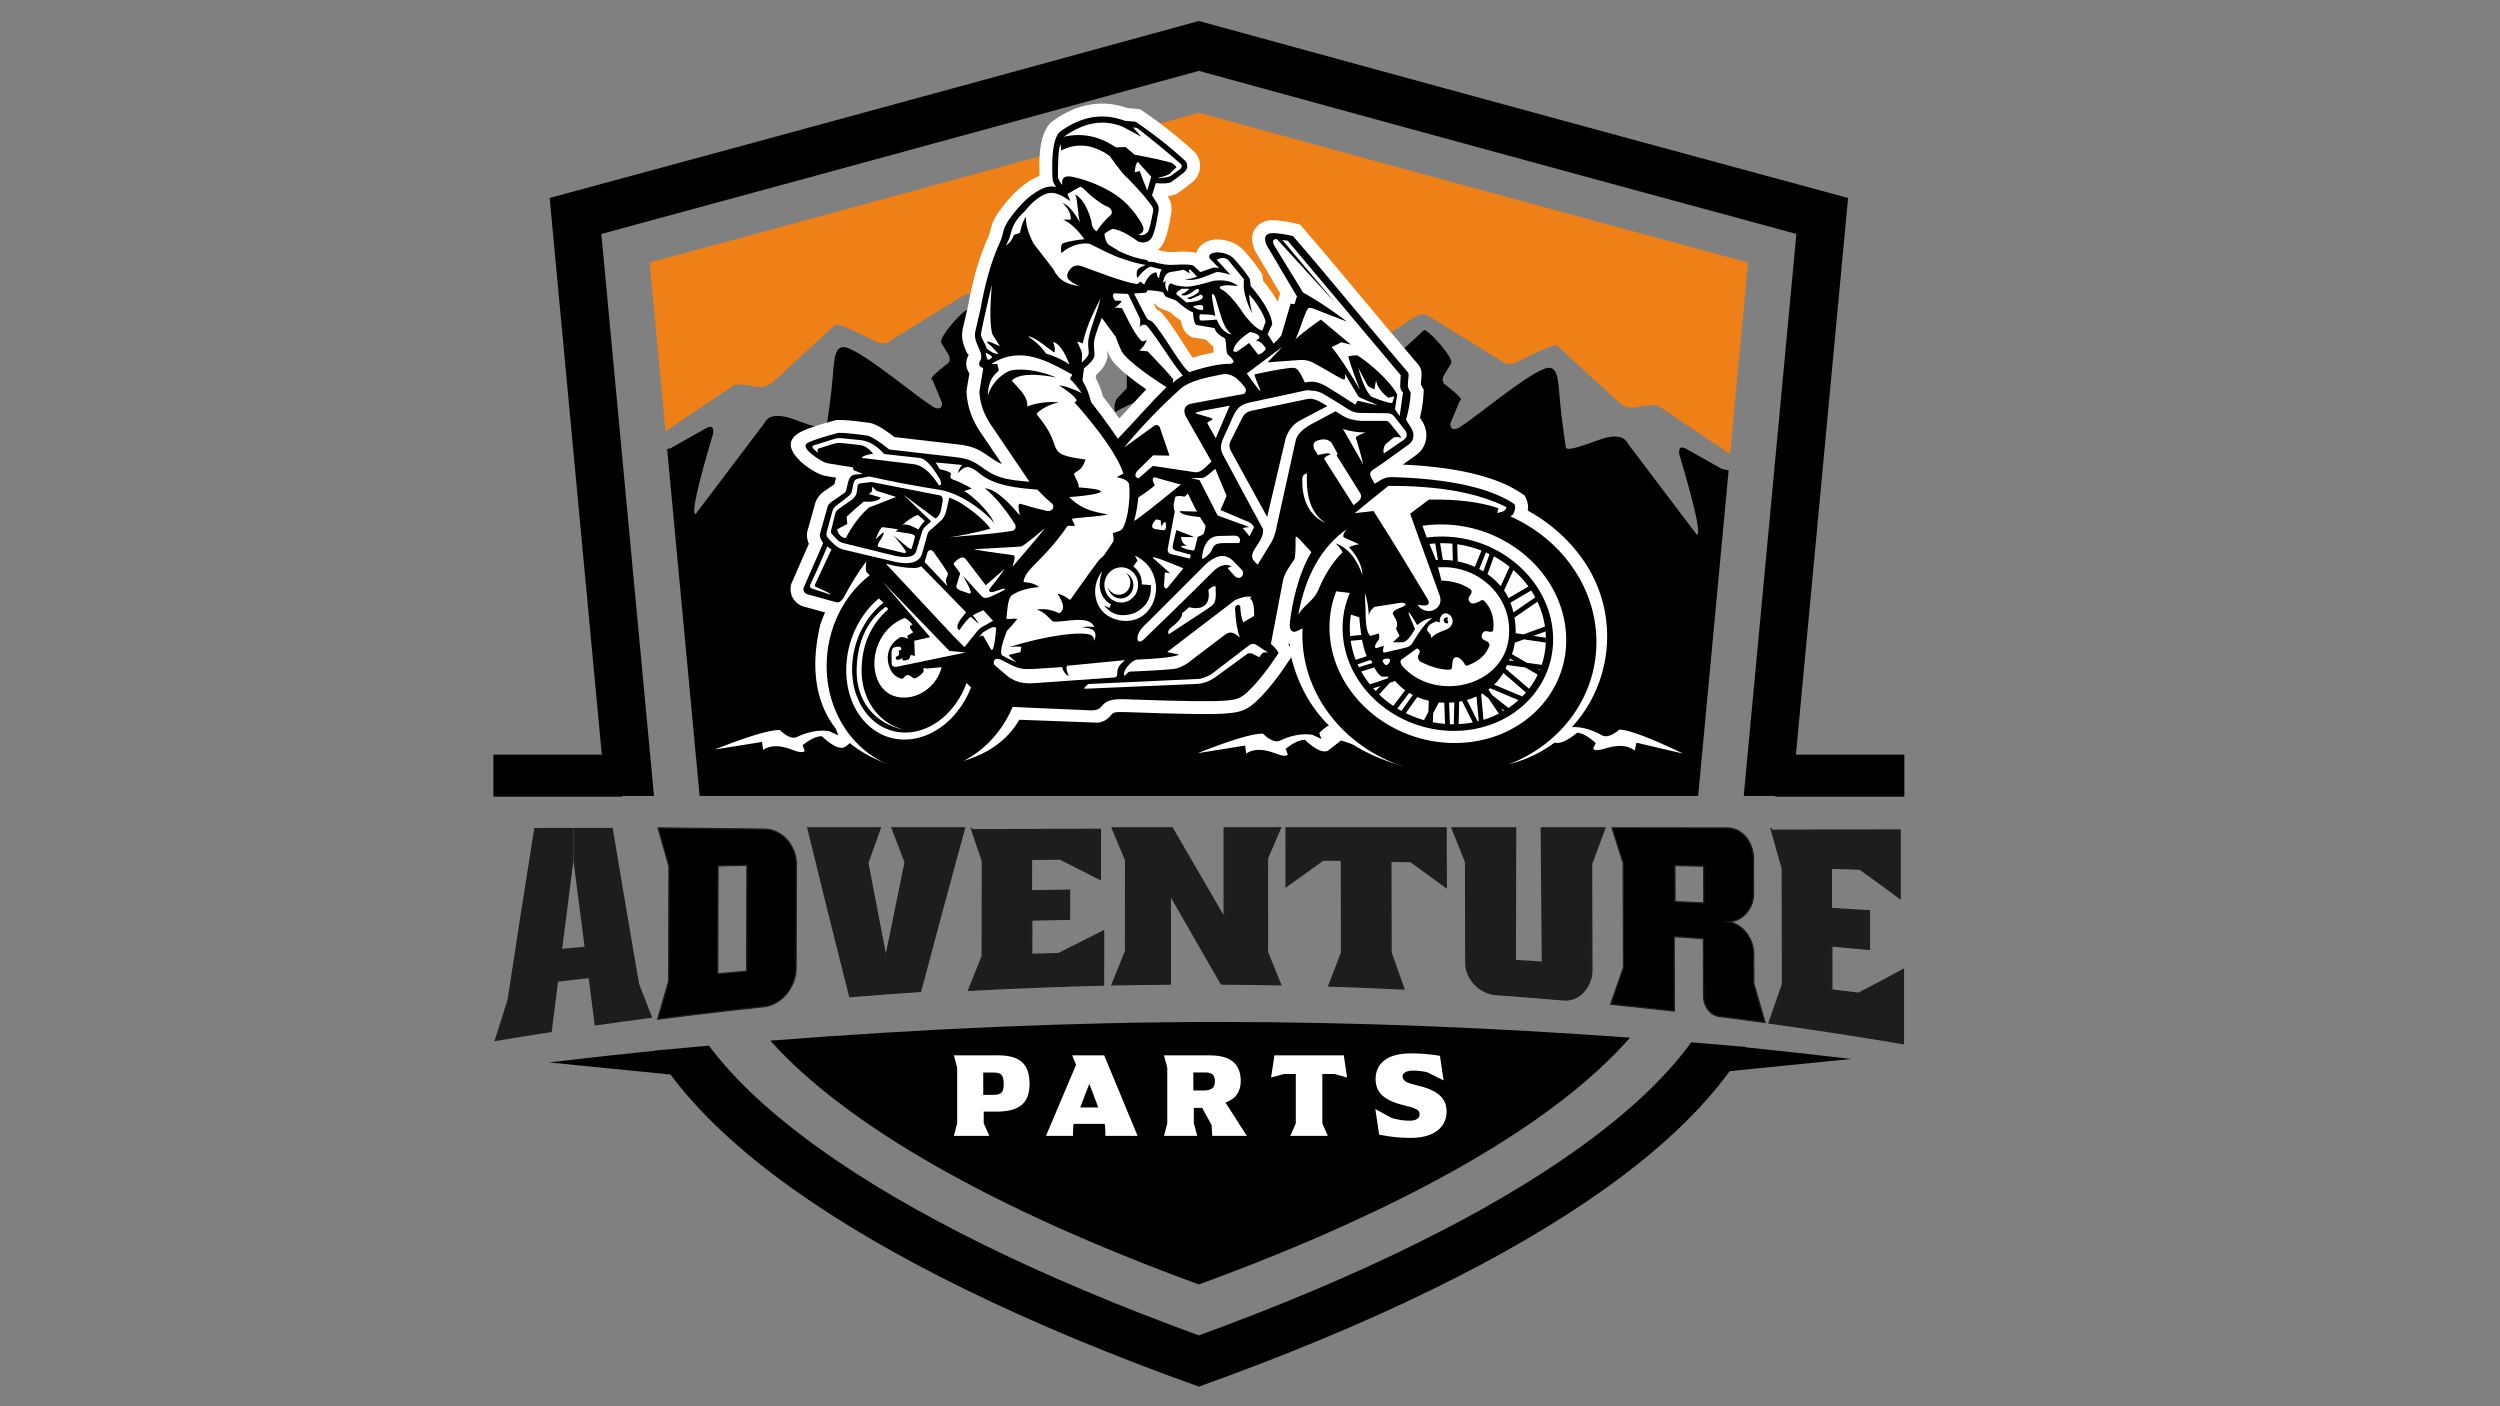 <svg version="1.1" id="Layer_1" xmlns="http://www.w3.org/2000/svg" xmlns:xlink="http://www.w3.org/1999/xlink" x="0px" y="0px"
	 viewBox="0 0 1920 1080" style="enable-background:new 0 0 1920 1080;" xml:space="preserve">
<rect x="0" y="0" width="1920" height="1080" fill="#808080" stroke="none"/>
<style type="text/css">
	.st0{fill:#EF8018;}
	.st1{fill-rule:evenodd;clip-rule:evenodd;fill:#FFFFFF;}
	.st2{fill-rule:evenodd;clip-rule:evenodd;}
	.st3{fill:#FFFFFF;}
	.st4{fill:#1D1D1B;}
	.st5{stroke:#1D1D1B;stroke-miterlimit:10;}
	.st6{fill:#1D1D1B;stroke:#1D1D1B;stroke-miterlimit:10;}
</style>
<g>
	<g>
		<path d="M920.24,314.26c-11.89,6.09-18.97,9.11-18.97,9.11c-4.46,2.25-11.02-1.78-16.99-6.71c-4.15-3.23-10.56-9.19-11.18-8.05
			c-4.67,1.46-10.39,4.26-16.84,7.96c-0.66-3.56-0.28-6.89,1.13-9.98c5.36-5.66,8.05-8.49,8.05-8.49c0-11.03-0.33-14.86-0.33-14.86
			c-0.26-4.4-1.3-7.61,6.59-1.23L920.24,314.26z"/>
	</g>
	<g>
		<path d="M969.83,294.88c2.17-1.21,2.61-0.44,2.6,1.2C971.55,295.66,970.68,295.26,969.83,294.88"/>
	</g>
	<g>
		<path class="st0" d="M511.08,331.2l-12.14-129.57c0,0,190.56-51.52,421.6-114.98v-0.1l0.19,0.05l0.19-0.05v0.1
			c231.04,63.46,421.6,114.98,421.6,114.98l-13.78,147.11l-55.04-37.01c-2.56-0.89-7.33-0.71-14.32,0.55
			c-5.53,1.57-10.57,0.75-15.15-2.48c-31.94-29.37-47.91-44.06-47.91-44.06c-0.68-2.05-10.22,1.62-28.64,11.02
			c-6.12,3.38-10.8,3.65-14.04,0.83c-37.45-23.13-56.17-34.7-56.17-34.7c-3.94-2.11-7.71-1.84-11.29,0.83
			c-53.23,34.02-79.85,51.03-79.85,51.03c-3.88,1.62-7.01,1.77-9.39,0.45c-13.64-12.42-19.57-14.1-24.59-11.18
			c-14.19,9.2-27.13,16.77-37.97,22.73c-6.9-3.09-34.33-15.86-69.4-38.6c-5.02-2.92-10.95-1.24-24.59,11.18
			c-2.38,1.33-5.51,1.18-9.39-0.45c0,0-26.62-17.01-79.85-51.03c-3.58-2.66-7.35-2.94-11.29-0.83c0,0-18.72,11.56-56.17,34.7
			c-3.24,2.83-7.93,2.55-14.04-0.82c-18.41-9.4-27.96-13.07-28.64-11.02c0,0-15.97,14.69-47.91,44.06
			c-4.57,3.23-9.62,4.05-15.14,2.48c-6.99-1.26-11.76-1.44-14.32-0.55L511.08,331.2z"/>
	</g>
	<g>
		<path d="M537.32,611.29l-24.96-266.46c1.05-0.25,1.93-0.43,2.65-0.56c18.48-10.43,27.72-15.65,27.72-15.65
			c3.9-1.94,5.54-0.45,4.92,4.47c-12.31,41.33-16.79,61.9-13.41,61.7c35.17-46.5,52.76-69.75,52.76-69.75
			c2.69-5.79,9.25-7.13,19.67-4.02c14.67,5.23,27.64,10.15,28.17,6.71c0.72-5.1,3.61-24.67,4.64-37.54
			c1.37-17.15,1.87-27.25,12.99-22.37c16.72,7.34,49.27,35.06,64.19,44.71c4.74,2.28,7.01,1.2,6.82-3.24
			c-4.92-11.77-7.38-17.66-7.38-17.66c-2.72,0.03,0.71-3.76,10.28-11.4c2.83-1.39,3.65-3.77,2.46-7.15
			c-3.88-6.41-5.81-9.61-5.81-9.61c-3.18-3.99,18.84-27.79,20.79-25.71c10.03,9.67,42.82,38.83,98.37,87.48
			c-27.13,17.54-61.4,43.42-86.68,55.38c-4.76,10.62-6.84,16.43-6.26,17.44c16.89-9.24,70.31-49.19,100.86-65.9l5.04,4.41
			c11.66,10.51,13.49,7.31,5.48-9.59c2.23-0.92,4.19-1.58,5.83-1.93c2.98-0.63,1.07,27.69,0.83,30.52
			c-1.14,8.85,10.49,1.1,30.4-12.52l32.93-21.88l9.03,6c19.92,13.62,31.54,21.37,30.4,12.52c-0.25-2.83-2.16-31.15,0.83-30.52
			c0.34,0.07,0.69,0.16,1.05,0.25c-0.01,1.36-0.02,2.88-0.02,4.57c0,0,2.68,2.83,8.05,8.49c2.67,5.85,1.63,12.56-3.13,20.12
			c-8.14,17.12-6.35,20.39,5.37,9.84c9.42-8.24,18.26-15.98,26.52-23.22c29.7,19.04,66,45.63,79.38,52.95
			c0.58-1-1.5-6.81-6.26-17.44c-19.22-9.09-43.63-26.23-66.15-41.63c43.17-37.9,69.11-61.06,77.84-69.47
			c1.95-2.08,23.97,21.72,20.79,25.71c0,0-1.94,3.2-5.81,9.61c-1.19,3.38-0.37,5.77,2.46,7.15c9.57,7.63,13,11.44,10.29,11.4
			c0,0-2.46,5.89-7.38,17.66c-0.19,4.44,2.08,5.52,6.82,3.24c14.91-9.65,47.47-37.37,64.19-44.71c11.12-4.88,11.62,5.22,12.99,22.37
			c1.03,12.87,3.93,32.44,4.64,37.54c0.53,3.44,13.49-1.48,28.17-6.71c10.43-3.11,16.98-1.77,19.67,4.02
			c0,0,17.59,23.25,52.76,69.75c3.37,0.19-1.1-20.37-13.41-61.7c-0.62-4.92,1.01-6.41,4.92-4.47c0,0,9.24,5.22,27.72,15.65
			c1.25,0.22,2.99,0.62,5.23,1.2l-23.41,249.94h-367.2H537.32z M920.92,986.53l-0.19-0.07l-0.19,0.07v-0.14
			c-157.74-57.7-270.52-122-328.92-187.17c115.1-8.96,230.22-14.33,345.32-14.34c104.94-0.01,209.93,4.45,314.93,12.03
			c-57.79,65.96-171.36,131.1-330.96,189.48V986.53z"/>
	</g>
	<g>
		<path d="M465.16,611.29l-41.58-443.77l-1.45-15.49l15.07-4.07c0.7-0.19,227.58-61.52,483.34-131.78v-0.1l0.19,0.05l0.19-0.05v0.1
			c255.77,70.27,482.65,131.6,483.34,131.78l15.07,4.07l-1.45,15.49l-41.58,443.77h-37.11l40.44-431.62
			c-52.09-14.11-234-63.45-458.9-125.24c-224.9,61.78-406.81,111.13-458.9,125.24l40.44,431.62H465.16z M920.92,1065l-0.19-0.07
			l-0.19,0.07v-0.13c-132.57-47.49-238.25-99.23-312.82-152.65c-39.64-28.39-70.76-57.5-92.78-86.98l-93.33-9.31
			c31.29-3.66,58.26-6.64,80.9-8.92l-0.09-0.15c14.02-1.3,28.04-2.56,42.06-3.77l0.03,0.05l0.03,0c0.35-0.41,0.37-0.37,0.05,0.12
			c19.56,26.13,47.98,52.53,84.7,78.83c69.61,49.87,167.98,98.44,291.42,143.49c123.44-45.05,221.81-93.62,291.42-143.49
			c37.95-27.19,67.05-54.48,86.65-81.47c-0.32-0.49-0.3-0.53,0.05-0.12c3.52,0.28,7.23,0.59,11.14,0.93l0.04,0l0.1,0.01
			c10.2,0.85,20.4,1.72,30.6,2.61l-0.17,0.28c22.71,2.29,49.78,5.28,81.22,8.96l-93.33,9.31c-22.12,30.37-53.9,60.38-94.73,89.62
			c-74.57,53.42-180.25,105.16-312.82,152.65V1065z"/>
	</g>
	<g>
		<path class="st1" d="M1041.08,572.3c-8.11-13.97-12.19-19.72-12.24-17.24c-5.15-0.24-10.34,2.36-15.58,7.79
			c-0.13,0.21,0.42,1.79,1.67,4.73c0,0-2.41-1.11-7.23-3.34c-8.01-1.07-16.35,0.51-25.03,4.73c-3.34,1.24-7.6-0.62-12.79-5.56
			c-7.73-0.15-24.41,4.86-50.07,15.02c24.29-3.89,36.44-5.84,36.44-5.84c0.56,4.08,0.83,6.12,0.83,6.12
			c5.43-3.68,12.76-3.78,21.97-0.28c5.45,2.18,8.79,2.55,10.01,1.11c-1.11-2.97-1.67-4.45-1.67-4.45c5.6-4.5,10.52-6.82,14.74-6.95
			c8.03,7.55,13.97,10.33,17.8,8.34c6.68-5.19,10.01-7.79,10.01-7.79C1037.37,571.1,1041.08,572.3,1041.08,572.3 M1172.16,564.11
			c9.08-13.36,13.55-18.81,13.43-16.34c5.16,0.13,10.15,3.08,14.99,8.87c0.12,0.22-0.55,1.75-2,4.6c0,0,2.48-0.94,7.45-2.82
			c8.06-0.5,16.27,1.67,24.64,6.49c3.25,1.47,7.63-0.08,13.16-4.64c7.72,0.4,24.01,6.57,48.88,18.52c-23.95-5.6-35.93-8.4-35.93-8.4
			c-0.84,4.03-1.27,6.05-1.27,6.05c-5.16-4.06-12.46-4.67-21.9-1.83c-5.59,1.79-8.95,1.92-10.07,0.4c1.32-2.88,1.98-4.32,1.98-4.32
			c-5.27-4.88-10.01-7.54-14.21-7.98c-8.55,6.96-14.66,9.32-18.35,7.07c-6.29-5.65-9.44-8.48-9.44-8.48
			C1175.95,563.17,1172.16,564.11,1172.16,564.11z M670.05,569.52c-8.11-13.97-12.19-19.72-12.24-17.24
			c-5.15-0.24-10.34,2.36-15.58,7.79c-0.13,0.21,0.42,1.79,1.67,4.73c0,0-2.41-1.11-7.23-3.34c-8.01-1.07-16.35,0.51-25.03,4.73
			c-3.34,1.24-7.6-0.62-12.79-5.56c-7.73-0.15-24.41,4.86-50.07,15.02c24.29-3.89,36.44-5.84,36.44-5.84
			c0.56,4.08,0.83,6.12,0.83,6.12c5.43-3.68,12.76-3.78,21.97-0.28c5.45,2.18,8.79,2.55,10.01,1.11c-1.11-2.97-1.67-4.45-1.67-4.45
			c5.6-4.5,10.52-6.82,14.74-6.95c8.03,7.55,13.97,10.33,17.8,8.34c6.68-5.19,10.01-7.79,10.01-7.79
			C666.34,568.31,670.05,569.52,670.05,569.52z"/>
	</g>
	<g>
		<path class="st1" d="M880.37,299.01c-4.39-3.01-9.22-6.49-13.53-9.93c-6.22-4.97-11.64-10.12-14.07-14.43l-0.15-0.31
			c-0.61-1.17-1.37-2.86-2.28-5.07l-0.06-0.16l0.21,3.6l0.09,1.52l-0.4,1.54c-0.74,2.86-2.27,5.67-4.59,8.41
			c-1.06,1.26-2.33,2.55-3.8,3.87l-0.27,2.17c1.31,2.51,2.2,4.39,2.98,6.37v0.04c0.92,2.34,1.62,4.56,2.55,7.76
			c3.08,4,6.39,8.41,9.91,13.23c0.94,1.28,1.84,2.53,2.71,3.73c2.43-2.62,4.89-5.3,7.34-7.97
			C871.46,308.52,875.89,303.69,880.37,299.01 M931.84,266.5c0-0.16-0.01-0.32-0.01-0.49c-1.02-0.74-2-1.52-2.91-2.36
			c-0.95-0.88-1.81-1.8-2.57-2.78c-2.12-0.39-5.1-0.9-9.05-1.52l-1.76-0.28l-1.53-0.85c-3.12-1.73-5.27-4.77-6.45-9.11
			c-0.23-0.85-0.44-1.8-0.62-2.85c-0.48-0.3-0.97-0.62-1.46-0.96c-2.08-1.44-4.51-3.37-7.28-5.8l-6-2.27l-0.5-0.23
			c-1.77-0.79-3.33-2.02-4.66-3.69l-0.72-0.09l-0.2,0.28c0.87,1.66,1.62,3.05,2.24,4.18l0.82,0.41l1.46,0.73l1.09,1.09
			c4.49,4.47,10.04,12.99,15.43,21.24c3.61,5.54,6.93,10.86,8.63,13.52c4.92-1.47,9.49-2.63,13.68-3.48
			c0.91-0.18,1.8-0.35,2.67-0.51C931.88,268.93,931.86,267.73,931.84,266.5z M990.76,497.03c-0.07-0.78-0.13-1.56-0.18-2.35
			c-0.45-0.12-0.91-0.26-1.37-0.44C989.85,495.17,990.36,496.1,990.76,497.03z M798.35,135.08c-0.2-4.7-0.29-11.2,0.24-17.45
			c0.86-10.13,3.54-20.13,10.18-24.87c9.78-6.98,19.51-11.08,29.25-12.57c9.44-1.45,18.76-0.42,28,2.83l6.86,0.59l2.58,0.22
			l2.14,1.44c7.05,4.76,14.01,9.85,20.86,15.25c6.77,5.35,13.08,10.73,18.91,16.16l0.8,0.75l0.63,0.92
			c2.43,3.54,3.29,7.57,2.72,11.45c-0.57,3.89-2.58,7.51-5.89,10.19c-1.81,1.47-3.67,2.92-5.57,4.35c-2.01,1.51-3.76,2.78-5.25,3.8
			l-0.84,0.58l-0.94,0.39c-1.89,0.79-3.83,1.28-6.25,1.52l0.56,0.88l0.35,0.55l0.15,0.3c1.52,3.01,2.14,6.33,1.86,9.95l-0.12,0.85
			c-1.16,7.13-2.31,12.69-3.45,16.67c-1.47,5.13-3.39,8.83-5.77,11.09l0,0c-0.35,0.35-0.72,0.68-1.08,0.99
			c2.24,0.62,4.33,1.07,6.27,1.35c1.91,0.27,3.62,0.36,5.12,0.25h0.08c4.66-0.29,8.47-0.36,11.41-0.23
			c2.57,0.12,4.78,0.46,6.62,1.03c0.54-2.3,1.88-4.42,4.05-6.35c2.44-2.18,5.89-3.53,10.34-4.05l0.44-0.05l0.87,0.01
			c4.08,0.06,7.76,0.72,11.05,1.97c3.64,1.38,6.78,3.44,9.4,6.17l0.16,0.15c2.52,2.75,4.85,5.48,6.99,8.19
			c2.13,2.71,4.16,5.51,6.06,8.39l1.32,2l0.26,2.42l0.26,2.35c4.65,5.7,8.36,10.98,11.11,15.84l0.2,0.36l0.37-1.25l1.5-5.11
			l-19.12-32.38l-0.37-0.63l-0.32-0.84c-3-7.79-1.96-13.55,2.13-17.8c3.66-3.81,8.84-5.01,15.03-4.48v0
			c8.5,0.74,14.89,2.48,14.91,2.48l3.01,0.75l2.07,2.39c15.78,18.22,31.23,36.75,46.72,55.32c13.35,16.02,26.73,32.06,41.75,49.52
			l0.43,0.54c2.85,3.85,2.6,6.34,1.94,12.77l-0.16,1.59c-0.05,0.53,0.06,0.75,0.52,1.58v0.04l0.41,0.75l1.33,2.42l-0.13,2.73
			c-0.17,3.73-0.59,7.47-1.24,11.22c-0.43,2.45-0.95,4.93-1.56,7.43l1.82,2.91c2.63,4.2,3.63,9.1,2.85,13.77
			c-0.78,4.67-3.27,8.98-7.61,12.06l-0.12,0.08c-2.66,1.85-6.34,4.51-10.08,7.21c19.26,0.89,36.3,2.96,50.85,6.22
			c16.75,3.75,30.38,9.09,40.5,16.02l2.29,1.57l1.16,2.58c1.26,2.79,1.65,5.79,1.18,8.98c16.93,9.25,31.41,22.07,42.14,37.32
			c40.48,57.51,12.82,139.16-55.71,157.23c0,0-27.73,0.46-83.19,1.39c-45.51-12.85-73.75-40.31-84.72-82.37l-0.17-1.02l-0.07,0.1
			l-0.1-0.37l-0.05,0.59l-1.34,2.04c-4.27,6.48-8.4,12.25-12.39,17.29c-4.14,5.23-8.11,9.68-11.9,13.33
			c-3.92,3.78-7.02,6.08-10.95,7.68c-3.75,1.53-7.53,2.12-13,2.55c-5.44,0.43-13.36,0.58-26.08,0.41
			c-12.44-0.16-29.21-0.64-52.57-1.47c-7.64-0.27-8.53,0.74-9.3,1.62c-2.55,2.91-4.88,5.58-10.41,6.55l-60.7-2.25
			c-8.49,14.71-22.27,25.09-41.37,31.14c0,0-19.13,1.16-57.4,3.49c-46.16-15.01-67.01-52.43-54.22-107.22
			c1.09-3.36,2.35-6.64,3.76-9.83l-16.56-4.55l-1.01-0.28l-0.77-0.38c-2.89-1.42-5.05-3.43-6.48-6.03
			c-1.52-2.77-2.01-5.79-1.46-9.08l0.21-1.24l0.49-1.12l13.16-30.07c-0.12-0.29-0.24-0.58-0.35-0.86c-1.04-2.74-1.38-5.35-1-7.83
			l0.08-0.51l0.2-0.69l6.04-21.5l0.08-0.23c0.5-1.61,1.33-3.16,2.5-4.66c0.86-1.1,1.83-2.12,2.9-3.07l0.3-0.26l0.63-0.43l8.17-5.63
			c0.19-0.73,0.32-1.24,0.44-1.69c0.28-1.06,0.39-1.42,0.46-1.69c0.14-0.58,0.29-1.16,0.45-1.72c-1.6-0.25-3.46-0.54-5.93-0.92
			c-2.45-0.38-4.36-0.87-6.42-1.69c-1.94-0.77-3.51-1.64-5.48-2.84c-1.14-0.7-5.85-3.6-9.43-7.01c-8.28-7.89-12.3-17,1.67-23.46
			c2.61-1.21,5.9-2.44,10.12-3.8c4.17-1.34,8.94-2.72,14.59-4.24l1.01-0.27l1.28-0.04c2.55-0.08,5.93,0.09,10.14,0.49
			c4.21,0.4,9.01,1,14.42,1.79l0.82,0.12l0.73,0.23c2.62,0.82,5.66,2.35,9.13,4.59c2.41,1.56,5.15,3.53,8.22,5.91l48.35,5.57
			c13,1.5,16.93,4.21,25.38,10.06c0.2,0.14,0.59,0.4,2.62,1.79c2.05,1.4,4.07,2.46,6.21,3.29l-16.17-23.91l0,0
			c-3.37-4.85-5.98-9.86-7.83-15.01c-1.86-5.2-2.93-10.6-3.21-16.17l-0.06-1.1l0.17-1.03l2.07-12.42c-0.55-0.77-1.04-1.63-1.43-2.59
			c-1.49-3.59-1.44-7.5,0.91-11.76c-0.24-0.34-0.99-0.53-1.48-1.63c-2.22-4.97-4.66-10.42-3.17-18l0.08-0.31l4.07-17.66l0.01,0
			c2.02-11.18,4.29-20.69,6.63-28.72c2.95-10.12,6.04-18.02,8.87-24.07c0.79-1.68,1.16-3.24,1.53-4.77
			c1.03-4.29,2.04-8.44,7.18-15.47c7.6-10.39,13.42-15.57,14.52-16.51l0,0c5.38-4.63,10.48-7.93,15.29-9.87
			C797.78,135.3,798.07,135.19,798.35,135.08z"/>
	</g>
	<g>
		<path class="st2" d="M895.91,297.34c-8.33-5.08-30.18-19.87-34.5-27.54c-1.02-1.97-2.57-5.73-4.65-11.27c0,0-3.52-4.8-10.57-14.41
			c-4.51,11.09-6.53,18.17-6.04,21.26c0.31,5.27,0.46,7.9,0.46,7.9c-0.72,2.79-3.43,6-8.14,9.64c-0.77,6.12-1.16,9.18-1.16,9.18
			c3.87,7.2,4.43,8.82,6.74,16.85c7.75,9.96,14.56,19.29,20.45,28C871.22,323.84,883.58,309.34,895.91,297.34 M940.89,260.04
			c1.49,6.58,0.23,5.93,1.46,11.33c0.33,1.48,9.52,7.22,2.14,8.08c-7.11-0.2-17.42,1.9-30.91,6.27
			c-5.28-1.94-20.6-30.63-28.81-38.81c0,0-1.16-0.58-3.49-1.74c-1.75-2.8-5.19-9.39-10.34-19.75c5.27-0.42,7.71-0.53,9.18-0.58
			c0.93-1.32,1.39-1.98,1.39-1.98c6.33,0.42,10.24,1,11.74,1.74c1.02,1.98,1.84,3.1,2.44,3.37c5.11,1.94,7.67,2.91,7.67,2.91
			c6.07,5.44,10.33,8.38,12.78,8.83c0.43,5.83,1.32,9.13,2.67,9.88c9.92,1.55,13.94,2.44,13.94,2.44
			C933.56,255.22,936.89,257.82,940.89,260.04z M705.42,406.73c0.56-1.12,1.76-3.65,4.76-6.57c0,0-0.54-0.99-5.35-4.71
			c-3.7,1.43-7.58,3.95-11.62,7.55C697.38,401.98,701.86,404.88,705.42,406.73z M1132.7,435.37l5.07-12.52
			c-5.91-2.31-12.16-3.97-18.62-4.88l0.36,13.19C1124.26,432.1,1128.67,433.55,1132.7,435.37z M1152.53,450.17l6.83-14.88
			c-3.73-2.99-7.76-5.67-12.03-7.99l-4.94,13.62C1146.35,443.72,1149.75,446.88,1152.53,450.17z M1177.67,488.36l9.58,1.43
			c-0.01-1.02-0.05-2.05-0.12-3.09c-0.04-0.59-0.08-1.18-0.13-1.76L1177.67,488.36z M1181.2,513.96l1.32,0.76l0.23-0.55
			L1181.2,513.96z M1158.98,507.2l4.05,0.55l-3.32-1.92C1159.47,506.3,1159.23,506.75,1158.98,507.2z M1152.8,543.94l1.6,2.36
			c0.27-0.16,0.54-0.32,0.8-0.47L1152.8,543.94z M1147.51,525.83l21.63,9.07c0.97-0.99,1.91-2.01,2.81-3.06l-17.42-15.01
			C1152.6,520.21,1150.22,523.2,1147.51,525.83z M1126.59,537.54l8.3,16.51c0.27-0.06,0.54-0.14,0.8-0.2l-1.73-18.97
			C1131.58,535.94,1129.11,536.83,1126.59,537.54z M1112.89,539.67l0.67,16.51c0.91,0.03,1.81,0.05,2.73,0.05l0.24,0l0.38-16.84
			C1115.57,539.53,1114.23,539.62,1112.89,539.67z M1104.33,430.02l-2.07-12.68c-1.49,0.1-2.97,0.24-4.44,0.41
			c3.42,8.56,5.02,12.34,5.02,12.34C1103.35,430.06,1103.84,430.04,1104.33,430.02z M1162.31,470.33l16.76-11.57
			c-0.96-1.79-2-3.54-3.11-5.25l-15.95,9.32C1160.91,465.19,1161.69,467.71,1162.31,470.33z M1056.53,530.76l3.63-3.97l-5.55,1.87
			C1055.24,529.37,1055.88,530.07,1056.53,530.76z M1101.02,538.94l-0.01,0.16l0.08-0.15L1101.02,538.94z M1082.24,532.18
			l-9.08,11.96c1.04,0.63,2.09,1.24,3.16,1.83l8.73-12.22C1084.09,533.26,1083.16,532.73,1082.24,532.18z M1052.36,506.93
			l-9.74,3.25c0.34,0.74,0.68,1.48,1.04,2.22l10.3-3.2c-0.2-0.52-0.41-1.05-0.6-1.6L1052.36,506.93z M1036.89,488.45l8.56-0.8
			c-0.61-3.98-1.11-8.51-1.53-13.57l-6.4-2.06c-0.8,4.73-1.08,9.64-0.76,14.67C1036.79,487.28,1036.84,487.87,1036.89,488.45z
			 M1041.19,506.75l8.45-2.82c-1.4-3.03-2.6-7.24-3.58-12.61l-8.74,0.81C1038.06,497.18,1039.37,502.07,1041.19,506.75z
			 M1052.06,525.61l13.29-4.48l1.33-1.46h-5.42c-2.1-1.19-4.03-3.54-5.79-7.07l-10.05,3.12
			C1047.36,519.18,1049.58,522.49,1052.06,525.61z M1070.03,542.14l9.12-12c-2.84-2.05-5.44-4.43-7.71-7.15l-4.01,1.35l-8.28,9.04
			C1062.49,536.59,1066.13,539.52,1070.03,542.14z M1093.63,553.07l3.38-6.39l0.33-8.46c-3.05-0.71-6.03-1.66-8.88-2.87l-8.82,12.35
			C1084.09,549.88,1088.77,551.69,1093.63,553.07z M1109.84,555.97l-0.66-16.27c-1.39-0.03-2.78-0.11-4.16-0.24l-4.34,8.22
			l-0.27,7.01C1103.5,555.29,1106.65,555.72,1109.84,555.97z M1131.14,554.85l-8.24-16.41c-0.75,0.16-1.51,0.3-2.27,0.43
			l-0.39,17.26C1123.97,555.95,1127.61,555.52,1131.14,554.85z M1151.11,548.08l-7.9-11.68l-4.8-3.78c-0.3,0.17-0.59,0.34-0.9,0.5
			l1.8,19.71C1143.44,551.57,1147.39,549.98,1151.11,548.08z M1166.22,537.7l-21.81-9.14c-0.44,0.35-0.88,0.69-1.33,1.03l2.88,4.26
			l12.56,9.88C1161.25,541.89,1163.82,539.88,1166.22,537.7z M1180.99,518.13l-9.49-5.48l-14.13-1.92
			c-0.34,0.93-0.71,1.83-1.11,2.71l18.02,15.53C1176.88,525.58,1179.13,521.96,1180.99,518.13z M1187.2,493.53l-16.81-2.51
			l-6.96,2.55c-0.47,3.07-1.21,6.04-2.25,8.83l11.54,6.66l11.34,1.54C1185.87,505.2,1186.94,499.48,1187.2,493.53z M1180.75,462.1
			l-17.63,12.18c0.68,3.94,1,8.02,0.93,12.05l5.96,0.89l16.55-6.07C1185.56,474.49,1183.58,468.09,1180.75,462.1z M1162.31,437.77
			l-7.21,15.71c0.22,0.32,0.44,0.64,0.66,0.95c1,1.5,1.93,3.16,2.78,4.94l15.32-8.95C1170.51,445.83,1166.63,441.58,1162.31,437.77z
			 M1141.21,424.28l-5.16,12.73c1.09,0.58,2.14,1.18,3.16,1.81l4.8-13.23C1143.09,425.13,1142.15,424.7,1141.21,424.28z
			 M1106,417.18l2.09,12.79c2.65,0.04,5.22,0.24,7.7,0.57l-0.35-13.01c-2.58-0.24-5.19-0.37-7.83-0.37
			C1107.07,417.17,1106.53,417.17,1106,417.18z M808.43,138.27c-0.52-8.26-1.38-32.13,6.08-37.46
			c16.92-12.07,33.24-14.13,49.44-8.03c5.42,0.46,8.13,0.7,8.13,0.7c14.18,9.57,27.04,19.72,38.58,30.44
			c1.93,2.82,1.39,6.27-1.23,8.39c-3.63,2.95-7.02,5.5-10.16,7.65c-2.35,0.98-5.14,1.14-11.62,0.7c-1.94,6.27-2.9,9.41-2.9,9.41
			c2.87,4.49,4.3,6.74,4.3,6.74c0.68,1.35,0.96,2.94,0.81,4.76c-2.16,13.3-4.29,20.74-6.39,22.31c-2.52,2.49-5.7,2.99-9.53,1.51
			c-7.63-5.64-14.06-8.85-19.29-9.64c-2.6,1.05-4.77,2.36-6.51,3.95c0.61,4.62,1.97,7.53,4.07,8.71c5.04,3.1,7.55,4.65,7.55,4.65
			c7.59,3.54,14.56,5.75,20.91,6.62c1.08,0.93,1.63,1.39,1.63,1.39c1.71-0.06,2.87-0.03,3.49,0.12c6.06,1.77,11.25,2.5,15.57,2.21
			c8.76-0.54,13.87-0.31,15.34,0.7c3.41,3.25,5.11,4.88,5.11,4.88c5.81-2.01,8.71-3.02,8.71-3.02c1.54-0.66,3.52-0.62,5.93,0.12
			c-4.96-5.03-7.44-7.55-7.44-7.55c-1.22-2.61,0.57-4.2,5.34-4.76c5.8,0.09,10.29,1.79,13.48,5.11c4.62,5.03,8.64,10.14,12.08,15.34
			c0.39,3.56,0.58,5.34,0.58,5.34c10.49,12.4,16.03,22.2,16.62,29.4c-2.4,5.11-3.6,7.67-3.6,7.67c3.1,4.88,4.65,7.32,4.65,7.32
			c2.6-2.37,4.58-4.54,5.93-6.51c4.73-16.11,7.09-24.17,7.09-24.17c2.01,0.16,3.02,0.23,3.02,0.23c1.24-3.87,1.86-5.81,1.86-5.81
			c-15.65-26.49-23.47-39.74-23.47-39.74c-2.83-7.34,0.56-9.4,7.09-8.84c7.67,0.66,13.36,2.22,13.36,2.22
			c30.56,35.28,57.98,69.4,88.42,104.81c0.64,0.87,0.37,2.6-0.12,7.51c-0.39,3.88,0.13,4.45,2.09,8.06
			c-0.3,6.42-1.5,13.31-3.6,20.68c2.02,3.24,3.39,5.42,4.09,6.54c2.63,4.2,2.13,9.55-2.09,12.55c-9.1,6.31-18.44,13.51-27.72,19.56
			c-2.45,2.3-2.92,2.61,1.63,10.46c6.25-3.73,7.87-5.27,14.41-5.07c42.74,1.32,74.67,8.25,93,20.8c0.93,2.07,0.54,4.7-1.16,7.9
			l-2.01,1.45c38.02,16.96,64.89,52.61,66.05,93.85c1.62,57.65-47.6,104.39-109.95,104.39c-62.34,0-114.2-46.73-115.82-104.39
			c-0.08-2.66-0.04-5.3,0.1-7.92c-2.35,1.35-4.13,2.2-5.34,2.55c-1.59,0.49-4.61,0.34-4.53-5.69c1.54-14.96,6.53-38.65,16.67-55.35
			c-2.07-2.25-3.86-4.18-5.36-5.8c-10.26-11.12-5.25-6.5-7.43,10.91c-3.02,4.64-7.88,10.82-8.92,16.25
			c-6.25,32.73-9.38,49.09-9.38,49.09c3.75,3.5,5.69,5.9,5.81,7.2c-8.22,12.48-15.86,22.12-22.89,28.92
			c-5.95,5.74-8.93,6.77-17.87,7.48c-10.7,0.84-30.62,0.61-77.52-1.05c-22.05-0.78-12.77,9.07-26.37,8.51
			c-40.51-1.65-59.03-2.6-59.03-2.6l-0.41-0.11c-12.01,28.41-37.89,48.56-67.89,49.39c-41.45,1.15-75.04-35.01-75.04-80.77
			c0-28.61,13.14-54.2,33.11-69.64l-2.59-2.52c-0.55-1.65-0.57-4.34-0.06-8.08c-5.81,7.58-11.74,17.07-17.78,28.47
			c-1.65,2.09-3.2,3.1-4.65,3.02c-15.49-4.26-23.24-6.39-23.24-6.39c-2.05-1.01-2.9-2.56-2.56-4.65
			c10.07-23.01,15.11-34.51,15.11-34.51c-1.94-2.9-2.8-5.15-2.56-6.74c4.03-14.33,6.04-21.5,6.04-21.5c0.28-0.91,1.11-1.98,2.5-3.19
			c6.86-4.73,10.28-7.09,10.28-7.09c0.5-0.47,0.89-0.96,1.16-1.45c0.85-3.51,1.23-4.72,1.61-6.31c0.82-3.41,1.89-6.13,6-6.52
			c3.72-0.23,5.58-0.35,5.58-0.35c-2.53-1.01-4.39-1.75-5.58-2.22c-2.15-0.86-1.49-0.33-2.15-2.83c-8.59-1.38-14.42-2.33-17.47-2.8
			c-3.51-0.54-5.08-1.26-8.21-3.18c-1.93-1.18-15.86-9.77-8.77-13.05c4.61-2.13,11.68-4.39,23.12-7.47
			c4.28-0.13,11.91,0.61,22.89,2.21c3.52,1.1,8.98,4.63,16.38,10.57c26.67,3.08,43.72,5.04,51.14,5.9
			c11.81,1.36,14.51,4.03,23.54,10.19c9.15,6.24,17.8,7.4,32.92,8.67c-19.44-28.74-29.17-43.11-29.17-43.11
			c-5.73-8.24-8.83-16.92-9.3-26.03c2.01-12.08,3.02-18.13,3.02-18.13c-2.87-1.06-4.52-2.88-1.86-6.62
			c2.12-6.12-6.03-12.62-4.3-21.38c2.71-11.77,4.07-17.66,4.07-17.66c4.36-24.39,10-40.55,14.81-50.81
			c3.23-6.89,1.35-9.83,7.75-18.58c7.67-10.48,13-14.85,13-14.85c9.19-7.92,16.67-10.94,22.42-9.06
			C809.55,141.58,808.85,139.53,808.43,138.27z"/>
	</g>
	<g>
		<path class="st1" d="M812.27,456.04c2.67,4.44,7.1,11.44,1.35,14.88c-4.89-1.88-9.61-3.89-17.43-2.79
			c6.51,2.38,7.08,4.4,12.44,9.18c8.19,1.07,28.22-5.64,31.72,4.36c0,0-5.33-1.1-9.35,0.29c4.39-0.05,8.97,0.98,10.03,4.17
			c0.52,1.56,0.6,4.04-1.37,6.4c0.98-1.36,0.52-2.91-1.39-4.65c-6.84-3.44-34.11,0.07-63.21,9.01c0,0,9.59-0.96,9.31,0.27
			c-0.23,1.01-0.5,2.31-0.71,3.74c-0.09-0.08-3.07,0.62-8.95,2.09c0.17,0.81,2.15,2.63,5.93,5.46c-2.96-0.88-6.64-2.58-11.04-5.11
			c-1.77-1.96-0.3-8.7,3.72-18.82c3.17-3.18,8.01-9.18,8.01-9.18c-4.05-0.75-7.93,0.96-8.37-0.46c0.42-3.27,0.71-15.48,4.24-17.81
			c5.91-3.9,13.56-5.62,20.7-6.22c-0.12,0.16-2.64-3.37-11.85-3.83c1.31-10.68,15.09-15.84,33.67-42.9c0.61-0.89,4.95,0.4,5.57-0.54
			c0.63-0.95-2.46-4.13-1.82-5.12c0.32-0.66,21.99-1.9,27.19-3.25c-5.08-1.73-17.86-1.57-29.51-13.48c12.79-0.7,43.44-4.69,7.2-7.44
			c0.98-3.65-4.84-9.64-3.02-11.04c3.41-2.62,5.55-2.23,8.37-10.34c-34.17-4.57-14.17-7.26-37.41-34.51
			c-0.99-1.33,7.8-7.83,16.85-9.3c-6.74-0.97-16.85,0.08-24.05,3.02c-0.32-0.35,0.53-3.56-2.33-8.25
			c-2.95-4.83-9.62-11.13-9.75-11.51c4.76-5.04,16.23-5.86,34.39-2.44c-12.86-5.19-24.32-7.05-34.38-5.6
			c-3.25,0.47-14.72,6.87-18.37,19.65c0.37-16.5,9.06-17.88,8.4-20.16c-0.29-1-0.68-2.68-1.19-4.12c0.58-0.28-0.93-0.32-4.53-0.12
			c22.41-14.6,43.57-2.15,62.17,8.13c0,0,0,0.46-1.86,3.25c3.16,2.91,6.19,6.55,9.06,10.92c-3.94-2.02-13.39-5.93-17.2-5.81
			c10.03,6.49,16.48,12.19,11.62,12.78c20.89,23.73,33.44,42.01,37.65,54.84c0,0-1.7,0.93-5.11,2.79c5.26,1.02,8.39,2.69,9.41,5
			c1.07,7.03,0.01,23.19-3.53,31.65c-2.21,5.27-3.52,4.35-8.79,6.35c-0.3,0.29,1.22,5.08,0.05,6.72c-1.26,1.77-4.61,7.14-6.6,9.82
			c-0.91,1.23-3.49,3.2-4.47,4.49c-9.42,12.48-20.06,27.96-21.86,30.32C819.6,459.25,815.52,456.22,812.27,456.04"/>
	</g>
	<g>
		<path class="st1" d="M900.04,125.16c-7.53-2.19-17.08-4.3-28.64-6.3c0,0-2.32-1.98-6.97-5.93c0,0-2.48,0.08-7.44,0.23
			c-12.76-8.64-26.08-11.35-39.97-8.13c15.89-11.31,30.45-13.52,45.08-7.78c9.68,5.19,14.52,7.78,14.52,7.78
			c-4.34-4.8-6.51-7.2-6.51-7.2c2.17,0.31,3.25,0.46,3.25,0.46c14.21,11.22,25.01,20.14,33.1,27.32c1.57,1.39,1.39,2.97-0.22,4.28
			c-5.07,3.66-7.61,5.49-7.61,5.49c-2.36,0.89-5.67,1.38-9.93,1.45c6.46-1.54,10.01-2.99,10.63-4.36c2.79-2.71,4.18-4.07,4.18-4.07
			C903.09,127.61,901.93,126.53,900.04,125.16"/>
	</g>
	<g>
		<path class="st1" d="M875.29,131.32c1.87,5.22,3.81,10.21,5.81,14.99c0,0,1.01-3.52,3.02-10.57
			c-6.82-7.59-10.23-11.39-10.23-11.39c-1.27,0.78-2.08,3.46-2.44,8.02C874.01,131.67,875.29,131.32,875.29,131.32"/>
	</g>
	<g>
		<path class="st1" d="M877.61,173.45c-2.05-4.96-7.45-11.7-10.92-15.46c-11.27-12.19-30.58-19.6-42.82-22.15
			c-5.46-1.13-9.09-0.02-8.01,6.28c-1.59-1.64-3.37-4.85-3.37-6.86c0-13.66,0.51-21.66,2.03-24.63c0.23,3.33,0.35,5,0.35,5
			c12.09-6.22,24.53-4.86,37.3,4.07c6.92,9.78,11.51,15.45,13.77,17.02c10.15,10.45,16.62,18.04,19.4,22.77
			c0.29,0.84,0.38,1.67,0.29,2.5c-1.66,9.08-3,14.47-4.01,16.15c-2.28,2.28-4.68,3.02-7.2,2.21
			C877.61,178.91,879.06,176.97,877.61,173.45"/>
	</g>
	<g>
		<path class="st1" d="M892.24,206.96c-1.08,1.53-1.76,3.66-2.03,6.39c-0.86,0.38-1.56-1.05-2.09-4.3c-3.98,0.82-6.5,3.07-9.41,9.53
			c0,0-1.51-1.2-2.67-2.21c-0.92-0.04-1.94,1.95-3.05,1.77c-10.84-1.67-30.16-9.31-41.83-13.57c-5.05-1.84-7.92,0.21-9.75,2.75
			c-5.11,7.11,1.73,9.27,7.46,12.53c-9.73-1.87-15.4-4.03-19.99-13.25c0,0-5.04-6.51-15.1-19.52c-4.14-7.99-6.07-14.81-5.81-20.45
			c-1.86,2.12-3.41,6.15-4.65,12.08c-1.11,1.14-4.22,0.83-4.72,2.07c-2.08,5.16-4.92,7.14-6.2,7.69c5.98-8.81,1.59-14.3,14.64-26.26
			c5.35-6.8,10.62-10.71,14.65-12.66c7.64-3.69,13.55,0.45,20.33,4.88c0,0-0.89-2.44-2.21-5.46c5.19-3.1,9.41-5.35,9.41-5.35
			c2.06-0.95,3.99,3.36,11.59,8.98c2.18,1.61,5.64,4.55,10.25,6.35c2.52,1.47,3.33,3.37,2.44,5.69c-5.19,4.78-8.95,9.11-11.27,13.01
			c-2.39-1.22-3.74-3.85-4.07-7.9c-2.86-10.45-6.97-17.27-12.32-20.45c2.38,7.55,1.57,14.35,3.6,21.5
			c-4.82-8.53-9.27-13.52-13.36-14.99c4.22,4.08,6.35,8.34,6.39,12.78c-3.95,0.08-5.93,0.12-5.93,0.12
			c5.21,2.21,11.09,7.59,16.27,14.99c-12.05,1.2-16.5,3.14-16.5,3.14c-1.42,0.97-1.81,3.48-1.16,7.55c7.06-6.5,16.28-8.12,21.61-7.2
			c8.55,4.11,16.99,8.91,26.26,11.85c5.66,1.97,12.17,3.79,16.5,4.3c0.05,0.81-3.37,1.36-5.16,3.02c-1.62,1.51-1.67,4-1,7.26
			c5.3-6.66,9.25-9,10.46-8.77C886.49,205.52,888.83,206.1,892.24,206.96"/>
	</g>
	<g>
		<path class="st1" d="M942.73,219.04c-5.15,0.22-6.93,1.15-5.35,2.79c4.81,2.13,11.09,9.02,18.82,20.68
			c5.53,6.9,9.95,10.69,13.25,11.39c0,0,0.77-2.05,2.33-6.16c0.99-1.94-4.63-12.86-12.32-21.61c-0.08,4.06,0.74,8.25,2.21,14.64
			c-3.43-6.56-5.59-13.06-6.51-19.52c0,0,0.04-2.28,0.12-6.86c0,0-4.07-4.96-12.2-14.87c-2.36-1.87-5.22-1.87-8.6,0
			c0,0,3.49,3.83,10.46,11.5c-6.6-2.05-10.51-2.6-11.74-1.63c0,0-3.6,1.39-10.81,4.18c-4.86,1.55-9,1.82-12.43,0.81
			c3.26,0.06,6.43-0.64,9.53-2.09c0.22,0.6-1.52-1.1-5.23-5.11c-1.4-0.58-1.55,0.39-0.46,2.9c0,0-1.55-0.97-4.65-2.9
			c0,0-3.76,0.66-11.27,1.98c-2.57,1.07-4.12,3.74-4.65,8.02c1.39-0.93,2.09-1.39,2.09-1.39c-0.85,3.45-0.23,6.2,1.86,8.25
			c-0.33-3.89,0.36-6.02,2.09-6.39c2.53,1.41,6.13,2.22,10.81,2.44c3.26,0.42,10.54-1.05,21.84-4.42
			c7.91-1.07,14.22,0.25,18.94,3.95C945.44,219.24,942.73,219.04,942.73,219.04"/>
	</g>
	<g>
		<path class="st1" d="M923.55,228.92c-1.35,1.77-5.46,2.9-12.32,3.37c0,0-2.21-1.82-6.62-5.46c-2.25-1.05-1.24-2.72,3.02-5
			c3.99-0.19,5.85-0.11,5.58,0.23c-1.16,1.26-2.4,2.26-3.72,3.02c-2.38,0.6-2.73,1.22-1.05,1.86c2.56,0.24,5.82-1.27,9.76-4.53
			c2.15-0.87,2.96-0.4,2.44,1.39c-1.3,2.04-4.32,3.75-9.06,5.11c0.73,0.53,1.62,0.8,2.67,0.81c5.25-2.06,7.73-3.22,7.44-3.49
			C923.5,226.51,924.12,227.41,923.55,228.92"/>
	</g>
	<g>
		<path class="st1" d="M917.74,236.47c1.53,1.13,3.58,1.64,6.16,1.51c0.72-2.76-0.28-4-3.02-3.72
			C916.34,234.84,915.3,235.57,917.74,236.47"/>
	</g>
	<g>
		<path class="st1" d="M933.2,227.87c5.84,19.99,7.16,24.33,12.55,28.82c-3.65-0.25-8.18-3.54-11.39-11.27c0,0-3.33,0.5-12.09,0.81
			c-1.13-0.6-1.41-2.23-0.81-4.88c4.99,0.17,10.65,0.13,11.85,1.51C933,238.9,927.86,219.13,933.2,227.87"/>
	</g>
	<g>
		<path class="st1" d="M968.87,271.21c-1.19,0.89-2.16,1.17-2.9,0.81c0,0-2.21-2.87-6.62-8.6c0,0-3.1,2.21-9.3,6.62
			c-2.31,0.44-3.2-0.14-2.67-1.74c0.85-3.94,5.07-8.4,12.67-13.36c5.34,1.09,7.7,2.72,7.09,4.88c-1.78,1.16-2.67,1.74-2.67,1.74
			c2.56,0.17,5.08,2.07,7.55,5.69C972.27,268.34,971.22,269.66,968.87,271.21"/>
	</g>
	<g>
		<path class="st1" d="M1071.35,314.32c0.73-5.12,1.31-8.76,1.74-10.92c-1.66-5.28-14.95-20.27-30.56-30.44
			c-0.48-0.12-3.88-0.04-6.97,0.7c-0.12,0,1.24,6.66,8.95,25.56c-9.69-16.07-16.97-26.95-21.84-32.65c0,0,0.97-0.31,7.55-3.72
			c0,0,4.35,1.19,7.26,1.82l-23.09-19.24c-15.09,10.55-21.37,16.52-19.75,16.04c4.16-9.48,5.51-15.09,7.29-19.15
			c2.48-5.64,2-7.09,7.6-4.95c10.99,4.21,19.67,7.58,25,9.67c-8.08-6.2-21.38-15.62-33.71-22.3c0,0-7.32-11.93-21.96-35.79
			c-2.04-3.78-1.41-5.52,1.88-5.24l45.14,49.39l-41.03-48.81l4.12,0.59c57.86,68.87,86.8,103.3,86.8,103.3
			c-0.29,2.9-0.25,5.13-0.35,6.98c-0.12,2.19-0.19,3.9,2.09,6.26c-1.7,12.08-2.56,18.13-2.56,18.13
			C1072.55,316.06,1071.35,314.32,1071.35,314.32"/>
	</g>
	<g>
		<path class="st1" d="M1053.22,304.68c9.7,3.92,15.08,5.43,16.15,4.53c0,0,0.5-1.63,1.51-4.88c0,0-1.55,0.39-4.65,1.16
			c-5.65-4.38-8.79-8.91-9.41-13.59c0,0-0.81,4.69-1.28,7.09c0,0-2.13-0.7-4.76-2.44c-0.53-0.45-3.09-5.18-7.67-14.18
			C1046.1,293.59,1049.47,301.03,1053.22,304.68"/>
	</g>
	<g>
		<path class="st1" d="M1025.73,315.83c1.71,1.1,3.37,2.16,4.89,3.12c4.49,2.8,9.2,3.86,14.46,4.29c0,0,5.87-0.01,17.6-0.03
			c2.05,0.03,3.17-0.24,4.94,2.03c0,0,3.5,4.3,8.77,10.81c-2.01-0.12-4.92-0.98-6.45,0.27c-0.89,0.73-2.52,2.11-5,4.15
			c-2.28,1.49-3,6.29-2.03,7.78c0,0,5.09-3.51,15.28-10.54c2.32-1.6,2.76-4.34,1.34-6.71c0,0-2.87-3.66-8.6-10.98
			c-1.95-2.39-3.66-2.66-6.51-2.68c-2.56-0.03-9.17-0.1-19.81-0.22c-2.98-0.02-5.61-0.71-8.6-2.44c0,0-8.75-5.69-19.46-12.03
			c-2.88-1.65-5.23-2.48-9.57-2.65l-0.01-0.01c-2.03-0.45-4.35-0.29-6.97,0.46c-27.74,5.93-29.65,6.4-41.05,8.84
			c-5.23,1.48-8.01,2.79-11.47,9.52c-5.58,12.39-8.37,18.59-8.37,18.59c-1.82,4.96-1.94,7.67,0,11.62
			c20.76,38.73,30.91,57.4,30.91,57.4c0.78,10.58-11.94,16.66-7.44,23.82c2.17,2.32,3.25,3.49,3.25,3.49
			c7.13-11.62,10.69-17.43,10.69-17.43c1.87-3.45,3.19-7.4,3.95-11.85c9.91-44.77,14.87-67.16,14.87-67.16
			c1.23-3.64,4.64-7.21,10.22-10.69L1025.73,315.83z M1007.87,306.27c0.19,0.2,0.36,0.31,0.5,0.35c1.96-0.08,6.29,2.29,11.08,5.23
			l-22.23,11.72c-4.6,3-7.85,7.26-9.76,12.78c0,0-4.76,20.22-14.29,60.66c0,0-9.3-16.93-27.89-50.78c-1.47-2.81-1.39-5.6,0.23-8.37
			c0,0,2.71-5.38,8.13-16.15c1.78-3.57,3.29-5.27,7.55-6.27c0,0,14.76-3.1,41.95-8.83C1004.79,306.3,1006.36,306.19,1007.87,306.27z
			"/>
	</g>
	<g>
		<path class="st1" d="M1002.14,293.83c5.86-1.53,10.74-0.6,17.43,3.49c0,0,3.87,2.32,21.38,13.48c0,0,0.32-0.8,1.53-2.85
			c0.35-0.59,8.36,2.16,15.55,3.14c0,0-14.29-5.78-14.69-6.45c-1.77-2.91-6.86-11.35-10.52-17.78c0,0,1.49,6-1.91,4.29
			c-6.46-3.26-12.12-7.07-22.95-12.88c-5.04-2.36-8.75-1.88-13.93-1.5c-4.16,0.31-10.98,0.81-20.46,1.5c0,0,3.72-3.95,11.15-11.85
			c-18.13,13.63-27.19,20.45-27.19,20.45c4.35,5.84,10.59,14.82,10.45,13.36c-0.13-1.32-5.4-12.54-4.23-12.79
			c12.79-2.74,19.96-3.95,24.52-4.53c7.05-0.91,7.7-1.08,11.79,6.52C1001.91,293.45,1002.14,293.83,1002.14,293.83"/>
	</g>
	<g>
		<path class="st1" d="M1106.7,402.76c50.13,0,93.12,37.58,96.01,83.94c2.89,46.36-35.4,83.94-85.53,83.94
			c-50.13,0-93.12-37.58-96.01-83.94c-0.72-11.55,1.11-22.54,5.05-32.56l10.46,1.29c-4.16,9.51-6.15,20.1-5.45,31.26
			c2.57,41.22,40.8,74.64,85.38,74.64c44.58,0,78.63-33.42,76.06-74.64c-2.57-41.22-40.8-74.64-85.38-74.64
			c-3.95,0-7.81,0.27-11.58,0.77l-3.25-9.03C1097.07,403.12,1101.83,402.76,1106.7,402.76"/>
	</g>
	<g>
		<path class="st1" d="M745.79,527.91c-8.93,22.82-28.42,39.42-49.87,40.06c-27.78,0.84-48.3-25.43-45.82-58.66
			c1.51-20.26,11.22-38.43,24.86-49.72l3.47,3.34c-13.05,10.19-22.42,27.2-23.84,46.24c-2.26,30.27,16.43,54.18,41.73,53.42
			c20.01-0.6,38.17-16.46,46-38.03L745.79,527.91z"/>
	</g>
	<g>
		<path class="st1" d="M694.61,560.55c-23.62-4.77-37.35-22.88-36.7-46.83c0.57-20.98,7.92-36.82,22.06-47.52
			c0.89-0.13,1.58,0.45,2.09,1.74c-13.16,11.67-19.95,26.93-20.36,45.78C661.24,535.14,673.04,555.16,694.61,560.55"/>
	</g>
	<g>
		<path class="st1" d="M741.61,501.12c0,0-22.43,4.61-53.33,11.04c-2.06,0.09-3.22-0.65-3.49-2.21c0,0-0.04-3.02-0.12-9.06
			c0.17-1.87,0.75-3.07,1.74-3.6c2.4-0.55,4.29-1.09,5.23-0.23c0.98,1.21,0.68,1.87,0.06,2.16c-0.79,0.37-1.71,0.19-1.46,1.26
			c0.54,1.9,0.25,2.85-0.69,3.27c-1.13,0.51-2.28,0.88-1.29,2.65c3.31,1.41,5.02-2.39,4.88-0.29c-0.47,1.28,0.81,1.51,3.83,0.7
			c1.11-0.18,1.85-1.34,2.21-3.49c1.06-0.37,2.2-0.12,3.43,0.76c0,0-0.15-3.99-0.46-11.97c0,0,4.07-0.93,12.2-2.79
			c-24.4-28.43-36.6-42.64-36.6-42.64c34.24,35.48,51.36,53.22,51.36,53.22C737.45,500.71,741.61,501.12,741.61,501.12"/>
	</g>
	<g>
		<path class="st1" d="M689.73,520.29c1.98,1.21,3.49,1.25,4.53,0.12c2.67-4.41,5.93-0.18,7.9,0.7c2.48-0.8,4.74-2.24,6.79-4.8
			c1.53-1.91-1.9-4.04,2.86-2.87c0,0,3.8-0.35,11.39-1.05c-3.63,14.12-15.99,22.74-27.66,23.34c-17.67,0.91-25.78-15.11-23.69-31.15
			c1.64-12.59,9.78-25.13,23-29.95c1.95,0.95,3.97,2.66,6.04,5.11c-5.98,2.09,3.28,5.64-0.93,6.62c-1.38,0.81-1.84,1.06-2.66,1.54
			c-1.21,0.71,0.39,2.64,0.39,2.64c-2.43-0.61-4.76-2.08-6.81-0.82c-5.03,3.09-7.85,7.41-8.81,12.28
			C680.81,508.47,683.68,517.48,689.73,520.29"/>
	</g>
	<g>
		<path class="st1" d="M953.99,437.9c2.3,3.7-1.54,8-5.35,4.88c0,0-1.82-1.98-5.46-5.93c-0.34-0.89,0.63-1.47,2.9-1.74
			c-4.08-2.38-9.54-1.25-14.76,4.07c0,0-17.16,17.35-53.57,52.52c-2.39,1.56-3.93,1.52-4.18-1.28c-0.2-3.6,2.51-7.86,8.13-12.78
			c29.75-29.75,44.62-44.62,44.62-44.62c6.54-5.6,13.89-9.24,20.95-2.01C952.22,436.07,953.99,437.9,953.99,437.9"/>
	</g>
	<g>
		<path class="st1" d="M939,417.1c-5.87,0.36-6.7,1.25-8.95,6.62c-0.79,1.42-6.48,6.69-6.97,5.11c0.56-7.17,3.13-16.66,12.67-17.2
			c6.39-0.17,10.5-0.26,12.46-0.26c4.43,0,5.1,4.69,3.11,5.72C943.1,417.1,939,417.1,939,417.1"/>
	</g>
	<g>
		<path class="st1" d="M955.96,297.32c-4.59-5.81-9.82-11.42-17.87-9.72c-9.43,1.99-24.09,4.42-31.48,11.02
			c-15.06,13.47-29.34,28.33-43.31,45.04c15.49-11.16,23.24-16.73,23.24-16.73c1.73-1,3.13-0.61,4.18,1.16
			c4.96,14.56,7.44,21.84,7.44,21.84c-8.37-0.16-12.55-0.23-12.55-0.23c-8.21,8.06-12.32,12.08-12.32,12.08
			c-2.03,3.07-1.64,4.93,1.16,5.58c7.28-6.35,10.92-9.53,10.92-9.53c21.84,3.25,32.77,4.88,32.77,4.88
			c4.12-0.03,6.18-2.2,12.27-8.32l-19.22-33.68c-3.35-5.88-1.07-9.69,3.85-10.74c4.49-0.95,18.99-3.48,39.87-7.37
			C956.78,302.27,957.56,299.35,955.96,297.32"/>
	</g>
	<g>
		<path class="st1" d="M933.71,336.54l10.68-24.99c-4.13,0.76-10.83,2.01-20.88,3.88c-7.37,1.88-5.84,1.98-2.74,2.84
			c1.08,0.3,9.15,2.58,10.31,3.17c0.82,1.48-4.52,2.42-3.8,3.73C930.43,330.82,932.5,334.44,933.71,336.54"/>
	</g>
	<g>
		<path class="st1" d="M1039.5,387.93c0,0-6.99-10.88-22.37-35.21c-0.39-1.17,1.16-2.41,4.65-3.72c-0.42-1.24-3.59-1.09-9.53,0.46
			c0,0-1.01-1.55-3.02-4.65c-0.88-2.86-0.42-4.87,1.39-6.04c5.37-2.14,9.4-1.68,12.08,1.39c3.1,5.58,4.65,8.37,4.65,8.37
			c-0.58,0.77-0.87,1.16-0.87,1.16c10.38,16.62,15.69,25.06,18.07,28.94C1046.95,382.52,1043.65,385.02,1039.5,387.93"/>
	</g>
	<g>
		<path class="st1" d="M1149.59,393.92c4.79-0.61,7.23-2.08,7.32-4.42c-21.89-11.08-52.12-16.52-90.69-16.33
			c-17.2,13.94-25.8,20.91-25.8,20.91c2.79-0.15,14.41-1.63,14.41-1.63c16.63,25.78,32.56,52.82,41.29,67.14
			c5.01,8.22-7.59,4.67-7.59,4.67c6.83,10.25,20.83,3.42,17.2-6.74c-15.18-41.99-22.77-62.98-22.77-62.98
			c9.64-7.24,14.47-10.86,14.47-10.86c21.75-0.36,39.53,1.85,53.33,6.62C1150.22,392.93,1149.83,394.13,1149.59,393.92"/>
	</g>
	<g>
		<path class="st1" d="M1099.86,475.02c-2.74-0.47-6.11,0.89-11.5,5c-8.19-13.97-8.73-12.96-1.63,3.02
			c-3.7,6.66-6.88,10.07-9.53,10.23c0,0-2.48,0-7.44,0c0,0,1.7-1.63,5.11-4.88c-0.62-1.24-1.55-3.1-2.79-5.58
			c1.24-1.99,1.24-4.32,0-6.97c0,0-0.77-1.39-2.32-4.18c-0.52-1.89,1.96-3.75,7.44-5.58c3.4-1.76,3.09-2.84-0.93-3.25
			c-13.79,2.17-20.68,3.25-20.68,3.25c-3.21,2.62-4.6,5.17-4.18,7.67c-0.62-8.62-1.7-14.66-3.25-18.13c0.56,11,0.8,17.5,0.7,19.52
			c0.34,7.09,1.51,11.51,3.49,13.25c4.34-1.24,6.51-1.86,6.51-1.86c0.84,2.81,0.38,4.98-1.39,6.51c-2,3.33-2,4.87,0,4.65
			c3.56-1.24,5.35-1.86,5.35-1.86c-1.05,3.67-0.9,5.45,0.46,5.35c10.69-2.48,16.04-3.72,16.04-3.72c2.27-0.57,3.97-1.58,5.11-3.02
			C1090.81,483.46,1095.96,476.99,1099.86,475.02"/>
	</g>
	<g>
		<path class="st1" d="M1110.61,474.15c1.78,0.02,2.01,0.62,0.7,1.8c1.84,1.3,0.84,4.26-1.86,2.09
			C1108.41,476.73,1108.39,474.89,1110.61,474.15 M1110.9,483.44c-5.04,1.86-9.46,3.53-11.62,6.62c0,0-0.16-0.81-0.47-2.44
			c0,0-0.89-1.08-2.67-3.25c-0.51-3.02,1.89-5.42,7.2-7.2c2.14,1.25,2.91,1.02,2.32-0.7c1.26-8.35,8.43-5.67,9.7-1.26
			C1116.09,477.68,1115.29,481.52,1110.9,483.44z"/>
	</g>
	<g>
		<path class="st1" d="M1158.4,492.1c-5.8,35.53-55.99,47.03-81.03,19.92c-2.37-2.99-2.37-5.04,0-6.16c0,0,3.56-2.6,10.69-7.79
			c2.25,0.53,2.84,1.97,1.74,4.3c-1.32,1.68-1.05,3.58,0.81,5.69c8.68,4.33,16.31,6.42,22.89,6.27c1.19-0.2,1.77-1.01,1.74-2.44
			c0.05-6.11,1.8-8.32,5.23-6.62c1.41,0.75,2.81,2.19,4.18,4.3c0.43,1.55,1.4,2.02,2.9,1.39c8.64-3.26,14.14-8.64,16.5-15.45
			c-0.76-4.86-7.56-2.37-5.81-8.6c0.98-1.93,2.37-2.58,4.18-1.98c2.92,0.72,4.39,0.25,4.42-1.39c0.93-9.22-1.54-16.73-7.44-22.54
			c-1.24-0.26-2.1-0.06-2.56,0.58c-3.45,1.94-5.97,2.37-7.55,1.28c-1.71-1.54-1.87-3.33-0.47-5.35c1.69-2.02,1.84-3.68,0.47-5
			c-6.56-4.33-13.69-6.39-22.31-6.62c-1.47-6.58-2.67-10.11-2.67-10.11C1135.4,433.13,1163.76,459.23,1158.4,492.1"/>
	</g>
	<g>
		<path class="st1" d="M1012.67,452.64c-4.08,9.39-10.43,11.08-15.57,19.29c5.61-30.19,18-52.03,37.18-65.53
			c-2.35,2.81-3.12,4.9-2.32,6.27c7.9,3.56,11.85,5.35,11.85,5.35c-3.02,0.37-5.58,1.14-7.67,2.32c6.58,7.17,9.98,14.3,10.22,21.38
			c-4.38-12.8-11.2-20.94-20.45-24.4c3.37,3.47,4.57,5.56,5.23,6.74C1023.16,432,1017.13,441.95,1012.67,452.64"/>
	</g>
	<g>
		<path class="st1" d="M907.04,372.01c-23.63,19.26-35.64,28.55-36.02,27.89c1.35-4.44,2.43-10.41,3.25-17.89
			c5.51-3.63,13.02-8.84,12.54-9.65c-3.49-5.91,0.12-5.87,0.24-5.69C902.52,371.05,906.86,372.21,907.04,372.01"/>
	</g>
	<g>
		<path class="st1" d="M959.32,401.05c2.86,1.72,4.02,3.27,3.49,4.65c0,0-1.12,2.09-3.37,6.27c0.2-0.15-1.5-2.32-5.11-6.51
			c0,0,1.71-0.23,5.12-0.7c0,0-8.09-2.94-24.28-8.83c0,0-4.65-9.06-13.94-27.19c-4.49-1.08-6.74-1.63-6.74-1.63
			c5.42,0,8.13,0,8.13,0c2.61-0.21,3.38-0.8,10.69-7.09c5.81,13.87,8.71,20.8,8.71,20.8c-3.1,7.28-4.65,10.92-4.65,10.92
			C952,397.95,959.32,401.05,959.32,401.05"/>
	</g>
	<g>
		<path class="st1" d="M925.85,403.73c-0.5,4.41-1.36,6.77-2.56,7.09c0,0-1.16,0.5-3.49,1.51c0,0-0.74,3.04-2.21,9.12
			c-0.29,0.86-0.75,1.31-1.39,1.34c-4.92-0.71-7.98-1.76-9.18-3.14c-0.32-0.54,2.6-0.7,4.71-0.47c-3.62-1.38-4.68-4.6-4.59-6.86
			c0,0,3.35,0.19,9.88,0.23c-0.47-0.47-5-2.29-13.59-5.46c0,0-0.85,3.58-2.56,10.75c-0.67,2.79-0.21,4.38,2.55,5.14
			c1.73,0.48,5.41,1.5,11.05,3.05c0,0-0.19,1.01-0.58,3.02c0,0-4.2-1.09-14.24-3.39c-2.38-0.54-3.22-2.29-2.72-4.75
			c0,0,1.78-9.49,5.34-28.47c-0.75-1.1-1.02-2.85-0.81-5.23c0,0,0.35-1.74,1.05-5.23c0.6-1.15,3.07-1.34,7.44-0.58
			c1.55-1.63,2.32-2.44,2.32-2.44c4.41,9.3,7.01,14.33,7.32,13.94c-9.84-0.31-13.59-0.35-13.59-0.35
			c0.08,3.41,15.57,4.53,15.57,4.53C925.19,402.99,925.85,403.73,925.85,403.73"/>
	</g>
	<g>
		<path class="st1" d="M887.77,398.9c-3.66,4.15-3.87,6.64-0.63,7.47c0,0,2.33,0.3,6.99,0.91c1.25-0.63,1.65-2.56,1.19-5.8
			c-1-1.17-2.09-0.1-3.28,3.21c0,0-0.23-1.72-0.7-5.17C891.71,399.56,890.53,399.35,887.77,398.9"/>
	</g>
	<g>
		<path class="st1" d="M864.64,440.05c3.43,1.59,5.82,5.19,5.82,9.36c0,5.66-4.39,10.24-9.81,10.24c-4.86,0-8.89-3.69-9.67-8.52
			c1.37,3.33,4.53,5.66,8.22,5.66c4.93,0,8.94-4.18,8.94-9.33C868.13,444.44,866.76,441.76,864.64,440.05 M861.13,435.68
			c7.16,0,12.96,6.06,12.96,13.53c0,7.47-5.8,13.53-12.96,13.53c-7.16,0-12.96-6.06-12.96-13.53
			C848.17,441.74,853.97,435.68,861.13,435.68z"/>
	</g>
	<g>
		<path class="st1" d="M887.91,451.48c-0.68-11.6-6.11-19.85-16.27-24.75c0,0,0.66,1.28,1.98,3.83c0,0-1.08,1.47-3.25,4.42
			c4.59,3.64,6.76,8.24,6.51,13.83c4.65,0.39,6.97,0.58,6.97,0.58c0.64,9.7-3.46,16.83-12.32,21.38
			c-10.09,3.51-17.91,1.57-23.47-5.81c2.63,1.32,3.95,1.98,3.95,1.98c0.93-2.25,1.28-2.67,1.28-2.67
			c-8.18-5.04-11.05-13.67-6.74-25.68c-9.7,12.3-6.57,31.39,9.38,36.8C873.45,481.33,887.58,469.26,887.91,451.48"/>
	</g>
	<g>
		<path class="st1" d="M908.82,436.49c-20.37-8.56-27.49-10.65-21.38-6.27c7.44,6.66,11.15,9.99,11.15,9.99
			c-2.63-0.39-3.95-0.58-3.95-0.58c-0.46,6.74-0.7,10.11-0.7,10.11c0.45,2.43,1.42,2.89,2.9,1.39
			C904.83,441.37,908.82,436.49,908.82,436.49"/>
	</g>
	<g>
		<path class="st1" d="M927.99,452.99c2.83-2.46,4.69-3.32,5.58-2.56c0.37,10.13,0.6,12.74-5.12,16.42
			c-4.47,2.87-14.77,9.7-30.9,20.29c-0.82-2.32-0.16-3.6,2.32-5.58c5.69-4.47,8.33-7.96,7.9-10.46c3.64-3.18,5.46-4.76,5.46-4.76
			C924.21,469.15,929.98,463.61,927.99,452.99"/>
	</g>
	<g>
		<path class="st1" d="M959.89,459.67c2.23,0.94,3.35,5.35,3.37,13.25c0,0-1.24,0.74-8.37,5c-1.5-2.71-2.12-7.48-2.44-12.43
			c-1.02-1.85-4.04-0.69-3.95,1.86c0.67,11.1,1.6,16.37,3.72,22.31c-5.92-5.2-8.27-4.58-12.35-1.51c-4.4,3.31-10.98,8.36-26.46,20.1
			c-2.82,2.61-9.6,5.56-12.67,5.58c0,0-8.87,1.01-33.11,1.98c-1.86,0.54-2.59,1.9-3.84,3.37c-2.57-3.22,5.19-12.46,9.8-12.63
			c8.04-0.31,25.64-1.24,31.91-3.64c0.49-0.37-9.49-1.9-9.01-2.27c35.75-27.38,52.24-39.91,52.24-39.91
			c4.94-2.17,9.16-2.95,12.67-2.32C960.39,459.25,959.89,459.67,959.89,459.67"/>
	</g>
	<g>
		<path class="st1" d="M835.79,525.32c-3.34,2.7-3.92,3.9-1.74,3.6c0,0,28.66-1.24,85.98-3.72c4.22-0.3,8.45-1.84,12.67-4.65
			c0,0,7.71-5.62,23.12-16.85c2.37-2.03,4.46-2.53,6.27-1.51c0,0,1.67,0.85,5,2.56c0,0,0.7-0.93,2.09-2.79
			c0.64-1,2.23-1.23,4.76-0.7c0,0-2.87-1.9-8.6-5.69c-2.22-1.54-4.42-1.39-6.62,0.46c0,0-8.29,6.35-24.87,19.06
			c-3.61,3.16-7.71,5.25-12.32,6.27C921.54,521.37,892.96,522.69,835.79,525.32"/>
	</g>
	<g>
		<path class="st1" d="M858.11,515.8c0.1,2.98-0.19,4.35-2.77,4.53c-5.57,0.4-25.63,1.82-60.15,4.28
			c-7.98,0.56-13.95-0.01-20.85-4.86c0,0-3.41-2.9-10.23-8.71c-2.17-1.85-0.77-7.13,5-4.18c11,5.39,12.41,7.64,24.98,6.86
			c0,0,7.24-0.46,21.73-1.39c0.09,2.16,2.64,6.22,5.11,6.86c-1.16-1.93-2.51-6.35-1.51-7.9c0,0,14.83-1.43,44.5-4.3
			C860.49,510.24,858.82,511.33,858.11,515.8"/>
	</g>
	<g>
		<path class="st1" d="M661.39,371.16c1.67-0.27,7.8-1.02,8.17-0.95c3.08,0.6,19.74,3.93,51.03,10.01c2.56,0.15,3.68,1.7,3.37,4.65
			c0,0-0.43,2.32-1.28,6.97c-0.82,3.34-2.29,5.43-4.42,6.27c0,0-8.13-6.04-24.4-18.13c0,0,7.09,6.82,21.26,20.45
			c0,0-1.32,1.16-3.95,3.49c-1.55,1.32-2.56,2.83-3.02,4.53c0,0-1.59,5.19-4.76,15.57c-1.61,3.71-6.88,4.68-15.8,2.91
			c0,0-12.9-3.18-38.69-9.53c-1.67-0.35-3.19-0.91-4.56-1.68c-1.59-1.39-3.28-3.12-5.43-5.63c-0.57-0.72-1.11-1.07-0.64-2.67
			c0,0,1.29-5.1,3.34-13.39c0.44-1.26,1.35-2.39,2.73-3.37c6.44-4.48,9.67-6.71,9.67-6.71c2.3-1.78,3.62-3.66,3.95-5.64
			c0.5-3.6,0.75-5.4,0.75-5.4C658.86,371.9,659.75,371.32,661.39,371.16 M641.68,388.85c1.73-1.42,6.18-4.7,9.13-7.14
			c2.13-1.76,3.15-2.65,3.37-4.19c0,0,0.43-2.09,1.28-6.27c0.38-2.01,1.5-3.21,3.37-3.6c0,0,2.91-0.58,8.72-1.74
			c17.14,3.87,35.58,7.35,55.31,10.46c16.41,3.39,32.9,16.12,40.79,25.25c-5.56-11.2-17.84-21.41-23.16-24.5l5.85-1.91
			c-4.87-2.83-9.51-5.07-13.94-6.74c-2.5-0.68-3.12-2.23-1.86-4.65c-0.7-1.2-3.64-2.37-8.83-3.49c-2.01-3.41-3.02-5.11-3.02-5.11
			c13.48,1.24,20.22,1.86,20.22,1.86c-1.4,1.49-2.52,3.62-3.37,6.39c3.25-3.57,6-5.16,8.25-4.76c2.46,0.46,5.52,2.28,9.18,5.46
			c11.71,9.22,29.28,10.67,43.69,11.85c3,3.13,6.33,6.57,11.39,10.81c1.98,1.63,0.74,5.93-3.49,5.69
			c-14.07-3.17-16.44-4.54-21.1-5.61c-2.63-0.6-0.16,8.98-0.16,8.98c-5.73-6.62-16.97-19.98-26.96-20.91
			c7.22,5.74,16.01,16.19,23.35,27.89c0.97,2.9-0.26,4.54-3.05,4.97c-19.83,3.07-33.59,3.21-47.73,4.91
			c20.45-3.25,31.61-6.74,31.61-6.74c-2.67-4.91-19.09-19.63-31.49-23.82c-1.78,8.6-2.67,11.39-2.67,11.39
			c-0.92,3.14-2.5,5.54-4.76,7.2c-3.95,3.56-5.93,5.35-5.93,5.35c-1.83,0.97-3.03,2.59-3.6,4.88c-2.63,9.61-3.95,14.41-3.95,14.41
			c-2.99,8.6-13.36,7.61-20.8,6.04c-20.77-4.94-33.51-7.92-38.68-9.15c-4.69-1.11-6.59-2.93-10.18-6.31
			c-3.36-3.95-4.58-3.7-3.21-8.68c2.64-9.63,3.97-14.45,3.97-14.45C639.72,390.91,640.55,389.58,641.68,388.85z"/>
	</g>
	<g>
		<path class="st1" d="M700.14,421.23c-0.23,1.35-2.54-0.52-5.39-2.85c-3.72-3.03-8.2-7.01-8.5-7.26
			c1.63,2.26,10.79,12.54,9.41,13.33c-0.42,0.24-1.06,0.29-1.92,0.15c0,0-6.24-1.51-18.71-4.53c-1.21-0.15-1.17-1.43,0.12-3.83
			c3.54-5.28,4.43-7.64,2.67-7.09c0,0-1.78,1.67-5.35,5c2.14-5.65,3.88-8.75,5.23-9.3c6.3,0.73,10.36,1.35,12.2,1.86
			c-1.47,0.93-2.21,1.39-2.21,1.39c7.9,1.24,11.85,1.86,11.85,1.86c2.09,0.56,3.13,1.33,3.14,2.32
			C701.53,416.88,700.68,419.86,700.14,421.23"/>
	</g>
	<g>
		<path class="st1" d="M710,431.48c0.16-0.3,0.01,0.31,0.14-0.02c1.39-4.65,2.09-6.97,2.09-6.97c1.01-2.29,2.48-2.63,4.42-1.05
			c4.88,6.97,7.32,10.46,7.32,10.46c2.4,3.68,4.22,6.39,4.07,6.51c-0.34,2.23-1.35,3.4-1.62,5.02c-0.27,1.65,1.26,3.85,1.13,4.61
			L710,431.48z M741.95,470.22c-2.03,2.9-10.01,10.92-5.2,13.76c3.47-5.05,6.32-8.48,8.55-10.28c0.34-0.27,6.04,5.41,6.35,5.21
			c0.33-0.21-4.74-6.31-4.44-6.43c1.19-0.8,3.86-2.07,8.02-3.84c0,0,2.48,2.71,7.44,8.13c0,0-2.83,1.59-8.48,4.76
			c-0.81,0.49-1.78,1.27-2.91,2.32c0,0-3.52,4.38-10.57,13.13c0,0-2.75-2.75-8.25-8.25c0,0-17.35-18.59-52.06-55.77
			c8.61,2.3,16.08,3.39,22.43,3.25c1.86-0.12,3.4-0.56,4.61-1.33L741.95,470.22z"/>
	</g>
	<g>
		<path class="st1" d="M765.03,483.38c-1.02,12.15-2.57,18-4.07,15.1c0,0-1.05-1.55-5.46-9.53c-0.44-1.06-1.64-0.95-3.6,0.35
			c0,0,0.97-1.2,2.91-3.6C757.25,484.45,765.2,478.64,765.03,483.38"/>
	</g>
	<g>
		<path class="st1" d="M720.99,372.47c2.28,1.5,1.98-2.62,0.87-4.48c-6.16-10.39-11.29-15.82-15.4-16.27c0,0-9.14-1.01-27.42-3.02
			c-4.51-5.26-10.93-9.93-17.93-10.66c-2.86-0.3-7.74-0.8-14.64-1.51c-3.34-0.34-4.36,0.17-7.79,1.21
			c-3.11,0.95-6.79,2.18-13.66,4.29c-3.35,1.02,1.99,4.71,3.36,5.74c-0.71-1.71-0.67-2.8,0.12-3.25c5.62-1.85,8.89-2.78,11.43-3.54
			c2.87-0.86,3.42-0.93,6.31-0.7c7.18,0.56,11.78,1.33,14.29,1.53c3.79,0.3,7.74,3.62,10.02,6.61c-6.59,1-9.3,2.73-8.37,3.31
			c21.09,2.44,33.11,4.01,39.09,4.7C710.13,357.45,716.13,365.28,720.99,372.47"/>
	</g>
	<g>
		<path class="st1" d="M771.02,453.34c-3.42,1.66-7.72,3.84-9.88,4.76c-5.58,2.38-6.47,0.26-7.44-0.46c0,0-5.52-5.79-13.88-15.22
			c1.17,2.78,4.18,7.51,5.24,10.59c0.51,1.48,0.82,2.74-0.19,2.89c-0.09,0.1-2.65-0.75-7.67-2.56c-2.67-1.32-2.86-1.96-2.61-3.89
			c0,0,0.91-2.54,2.85-9.12c-3.25-4.49-4.88-6.74-4.88-6.74c-0.62-0.64,0.5-2.03,3.37-4.18c2.38-1.67,4.28-1.71,5.69-0.12
			c10.3,13.48,15.45,20.22,15.45,20.22c8.13-7.13,14.52-12.66,14.52-12.66c-4.4,6.54-8.67,11.81-10.67,14.19
			c-1.12,1.34-2.58,3.35,0.68,3.71C763.49,454.94,774.77,449.66,771.02,453.34"/>
	</g>
	<g>
		<path class="st1" d="M831.51,263.74c3.42-15.54,10.16-27.12,13.71-34.51c-2.79,11.51-8.32,23.85-9.39,32.23
			c-0.54,4.3,0.41,6.71,0.32,9.95c-0.56,2.39-2.34,4.06-5.35,7.09c0.59-9.82,0.09-7.35-3.49-16.27
			C830.74,263.63,831.51,263.74,831.51,263.74"/>
	</g>
	<g>
		<path class="st1" d="M901,291.28c0.19,1.24-0.86,3.22,0.35,2.38c1.08-1.45,4.37-3.46,6.97-5.35
			c-9.47-11.23-17.36-25.7-27.31-37.94c-0.5-0.78-1.74-1.09-3.72-0.93c-2.42,2.02-2.96,2.17-1.63,0.46c0,0,0-1.63,0-4.88
			c0,0-3.1-6.43-9.3-19.29c-6.97-0.31-10.46-0.46-10.46-0.46c-1.71,0.98-1.56,2.84,0.46,5.58c3.41,0.16,5.11,0.23,5.11,0.23
			c-1.13,2.13-2.91,3.84-5.35,5.11c3.72,0.31,5.58,0.46,5.58,0.46c7.3,15.11,12.49,23.63,15.57,25.56c2.32-0.62,3.49-0.93,3.49-0.93
			c-1.51,3.52-3.45,6.15-5.81,7.9c4.34,0.46,6.51,0.7,6.51,0.7C892.49,281.37,899,288.5,901,291.28"/>
	</g>
	<g>
		<path class="st1" d="M761.65,218.77c-1.45,18.81-1.44,31.59,0.55,38.11c0,0,1.94,3.02,5.81,9.06c-9.33-4.36-12.08-4.78-8.25-1.28
			c-0.25-0.7,2.11,1.67,7.09,7.09c-2.9,0.38-6.39-1.83-9.06-4.07c-0.97-3.76-4.75-8.53-4.39-11.19
			C754.08,251.55,757.18,238.5,761.65,218.77"/>
	</g>
	<g>
		<path class="st1" d="M756.98,270.76c0.9,5.82,1.5,7,4.66,3.91C762.49,273.84,760.8,272.76,756.98,270.76"/>
	</g>
	<g>
		<path class="st1" d="M1067.27,508.45c-1.72,2.93-3.33,3.09-4.82,0.47c-0.9-0.99-0.77-1.9,0.41-2.73
			C1066.71,505.14,1068.18,505.9,1067.27,508.45"/>
	</g>
	<g>
		<path class="st1" d="M626.43,450.64c11.13,5,14.26,6.81,9.41,5.4c0,0-3.58-1.22-12.26-4.01c-2.35-0.99-1.48-2.69-0.89-3.84
			c1.77-3.45,6.04-12.99,12.8-28.63c1.35,1.36,2.38,2.13,3.08,2.32c-8.52,18.2-12.78,27.31-12.78,27.31
			C625.77,449.87,625.99,450.35,626.43,450.64 M642.81,406.66c1.09,3.93,3.34,6.14,6.74,6.62c4.95-9.52,10.84-17.35,17.66-23.47
			c0,0,7.01-2.71,21.03-8.13c0,0-5.04-1.59-15.11-4.76c0,0-1.12-1.05-3.37-3.14c0,2.32,0,3.49,0,3.49
			c-1.63,1.47-2.44,2.21-2.44,2.21c6.12,1.78,9.18,2.67,9.18,2.67c-1.88,2.6-6.26,3.6-13.13,3.02c-5.24,4.44-9.62,8.31-13.13,11.62
			c0.31,3.8,0.47,5.69,0.47,5.69C647.42,404.02,644.78,405.42,642.81,406.66z"/>
	</g>
	<g>
		<path class="st1" d="M1000.15,369.03c-0.08,16.27,6.01,27.25,18.28,32.93c-10.78-6.72-15.67-19.52-14.66-38.38
			C1001.15,364,999.94,365.82,1000.15,369.03"/>
	</g>
	<g>
		<path class="st1" d="M747.86,421.78c14.91,2.98,25.37,3.57,30.52,4.71c2.56,0.57-1.48,9.81-0.78,8.76c0,0,22.31-25.87,25.1-29.75
			c0,0-16.54,14.03-18.48,14.21C779.1,420.19,766.51,420.68,747.86,421.78"/>
	</g>
	<g>
		<path class="st1" d="M1048.79,331.96c-4.83,0.51-13.92-1.17-17.43-2.57c0,0,5.21,9.09,15.64,27.26c0,0-2.42-9.97-5.76-20.55
			C1040.93,335.1,1046.35,333.08,1048.79,331.96"/>
	</g>
	<g>
		<path class="st1" d="M803.37,271.56c7.12,2.08,14.05,5.51,18,8.46c-4.03-10.55-8.25-16.35-12.68-17.39
			c2.45,5.65,1.01,8.13,1.01,8.13c-5.25-3.45-15.07-12.26-20.16-12.49C796.45,263.08,800.13,266.89,803.37,271.56"/>
	</g>
	<g>
		<path class="st2" d="M477.95,611.83h-99.02v-32.26h99.02V611.83z M1462.54,611.83h-99.02v-32.26h99.02V611.83z"/>
	</g>
</g>
<g>
	<path class="st3" d="M732.59,810.5h33.99c8.44,0,14.57,1.75,18.39,5.26c3.82,3.51,5.73,9.02,5.73,16.53c0,7.39-2,12.8-6.01,16.25
		c-4,3.45-10.32,5.17-18.95,5.17h-10.24v8.94l4.28,9.68h-27.19l2.51-9.68v-42.55L732.59,810.5z M770.86,832.56
		c0-3.35-0.54-5.66-1.63-6.94c-1.09-1.27-3.06-1.91-5.91-1.91h-8.19v17.13h8.01c2.92,0,4.94-0.57,6.05-1.72
		C770.3,837.98,770.86,835.79,770.86,832.56z"/>
	<path class="st3" d="M873.65,872.33h-24.68l-0.28-8.1l-0.47-1.12h-23.47l-0.47,1.12l-0.28,8.1h-20.67l23.09-54.57l-2.98-7.26h24.58
		L873.65,872.33z M843.48,850.54l-6.89-18.16l-6.98,18.16H843.48z"/>
	<path class="st3" d="M931.01,872.33l-0.47-8.19l-7.26-13.32h-6.43v11.83l2.61,9.68h-25.51l2.51-9.68v-42.55l-2.51-9.59h34.83
		c8.32,0,14.42,1.66,18.3,4.98c3.88,3.32,5.82,8.27,5.82,14.85c0,3.91-0.96,7.28-2.89,10.1c-1.92,2.82-4.87,4.92-8.85,6.29
		l16.39,25.61H931.01z M930.92,835.92c1.43-1.06,2.14-2.79,2.14-5.21c0-2.48-0.57-4.28-1.72-5.4c-1.15-1.12-3.09-1.68-5.82-1.68
		h-9.03v13.87h7.91C927.32,837.5,929.49,836.97,930.92,835.92z"/>
	<path class="st3" d="M1015.56,824.84v37.9l4.19,9.59h-28.77l4.19-9.59v-37.9h-9.22l-9.78,2.7l2.61-17.04h53.26l2.51,17.04
		l-9.68-2.7H1015.56z"/>
	<path class="st3" d="M1059.23,871.49l-2.98-19.74l13.04,7.08c2.86,0.68,5.28,1.16,7.26,1.44c1.99,0.28,3.94,0.42,5.87,0.42
		c2.55,0,4.48-0.42,5.82-1.26c1.34-0.84,2-2,2-3.49c0-1.12-0.28-2.03-0.84-2.75c-0.56-0.71-1.63-1.4-3.21-2.05
		c-1.58-0.65-3.93-1.32-7.03-2c-7.82-1.86-13.56-4.38-17.23-7.54c-3.66-3.17-5.49-7.51-5.49-13.04c0-5.96,2.28-10.71,6.84-14.25
		c4.56-3.54,11.34-5.31,20.35-5.31c7.57,0,14.99,0.62,22.25,1.86l2.79,18.9l-12.48-6.24c-3.66-0.87-7.26-1.3-10.8-1.3
		c-2.48,0-4.47,0.39-5.96,1.16c-1.49,0.78-2.24,1.85-2.24,3.21c0,1.55,0.71,2.84,2.14,3.86c1.43,1.02,4.35,2.03,8.75,3.03
		c8.01,1.86,13.83,4.39,17.46,7.59c3.63,3.2,5.45,7.4,5.45,12.62c0,4.04-1.07,7.57-3.21,10.62c-2.14,3.04-5.26,5.4-9.36,7.08
		c-4.1,1.68-9.03,2.51-14.8,2.51c-4.78,0-8.89-0.2-12.34-0.6C1067.84,872.9,1063.82,872.29,1059.23,871.49z"/>
</g>
<g>
	<g>
		<path class="st4" d="M410.35,635.88c-7,43.98-13.85,87.99-20.56,132.02c-3.4,10.58-6.76,21.17-10.09,31.77
			c14.65-2.45,29.32-4.81,44-7.1c5.48-43.9,11.05-87.78,16.71-131.66c0.01-8.35,0.02-16.69,0.03-25.04
			C430.41,635.87,420.38,635.87,410.35,635.88z"/>
		<path class="st4" d="M470.53,635.85c6.66,39.94,13.41,79.86,20.28,119.77c3.32,8.67,6.67,17.32,10.05,25.97
			c-14.7,1.93-29.39,3.95-44.07,6.04c-5.53-42.23-10.99-84.47-16.38-126.72c0.01-8.35,0.02-16.69,0.03-25.04
			C450.47,635.86,460.5,635.86,470.53,635.85z"/>
		<path class="st4" d="M455.16,750.84c-11.23,1.23-22.46,2.5-33.68,3.82c0.01-8.38,0.02-16.76,0.02-25.14
			c11.23-1.04,22.46-2.05,33.69-3.01C455.19,734.61,455.18,742.73,455.16,750.84z"/>
		<g>
			<path class="st5" d="M587.22,636.79c-27.27-0.3-54.55-0.61-81.82-0.95c2.78,9.81,5.56,19.62,8.37,29.42
				c-0.07,29.43-0.14,58.85-0.21,88.28c-2.85,9.72-5.68,19.45-8.49,29.18c27.13-3.5,54.29-6.69,81.49-9.57
				c14.45-1.66,24.73-15.69,24.82-29.7c0.08-26.49,0.16-52.99,0.24-79.48C611.67,650.35,601.54,637.02,587.22,636.79z
				 M573.42,745.92c-7.4,0.64-14.81,1.3-22.21,1.98c0.08-27.64,0.15-55.28,0.23-82.92c7.4-0.18,14.81-0.35,22.21-0.52
				C573.57,691.61,573.49,718.77,573.42,745.92z"/>
		</g>
		<path class="st6" d="M620.42,635.81c10.54,43.25,21.28,86.46,32.23,129.61c18.1-1.48,36.2-2.82,54.32-4.05
			c11.11-41.9,22.39-83.76,33.82-125.58c-18.56,0-37.12,0.01-55.68,0.01c3.33,8.8,6.68,17.6,10.05,26.39
			c-4.98,24.22-9.93,48.44-14.84,72.67c-4.65-24.07-9.27-48.14-13.85-72.22c3.2-8.95,6.41-17.9,9.64-26.84
			C657.54,635.8,638.98,635.81,620.42,635.81z"/>
		<path class="st6" d="M745.84,635.79c2.88,8.55,5.76,17.1,8.66,25.64c-0.06,24.31-0.12,48.63-0.17,72.94
			c-3.51,8.73-7,17.46-10.48,26.2c34.54-1.86,69.08-3.21,103.66-4.05c0.02-13.85,0.03-27.69,0.05-41.54
			c-11.58,5.74-23.13,11.54-34.66,17.4c-6.85,0.18-13.71,0.38-20.56,0.6c0.02-8.8,0.03-17.6,0.05-26.41
			c9.66-0.22,19.33-0.42,28.99-0.6c0.01-7.43,0.02-14.86,0.03-22.28c-9.76,0.12-19.51,0.26-29.27,0.41
			c0.02-8.05,0.03-16.11,0.05-24.16c7.31-0.06,14.63-0.11,21.94-0.16c10.3,5.23,20.61,10.43,30.93,15.62
			c0.02-12.84,0.03-25.68,0.05-38.51c-32.93,0.11-65.85,0.23-98.78,0.36"/>
		<path class="st6" d="M1360.02,635.85c2.94,10.4,5.87,20.81,8.78,31.22c0.05,29.6,0.11,59.2,0.16,88.8
			c-3.42,9.93-6.86,19.86-10.33,29.78c34.48,4.78,68.87,10.07,103.19,15.86c0-18.99,0-37.99,0-56.98
			c-11.43,6.23-22.92,12.32-34.49,18.29c-6.82-0.86-13.65-1.71-20.48-2.53c-0.01-11.27-0.03-22.53-0.04-33.8
			c9.64,0.85,19.28,1.73,28.91,2.63c-0.01-9.87-0.01-19.73-0.02-29.6c-9.74-0.62-19.47-1.23-29.21-1.81
			c-0.01-10.31-0.02-20.61-0.04-30.92c7.31,0.22,14.61,0.45,21.92,0.68c10.4,7.42,20.7,14.95,30.91,22.61c0-17.56,0-35.11,0-52.67
			c-32.92,0.07-65.85,0.14-98.77,0.2"/>
		<path class="st6" d="M854.11,635.78c3.45,8.29,6.92,16.57,10.38,24.85c-0.02,23.29-0.04,46.58-0.06,69.87
			c-3.49,8.63-6.97,17.25-10.45,25.88c14.93-0.29,29.86-0.5,44.8-0.62c0.01-22.75,0.02-45.5,0.02-68.25
			c13.05,22.74,26.11,45.47,39.14,68.22c15.22,0.1,30.43,0.29,45.65,0.57c-3.38-8.34-6.77-16.68-10.16-25.02
			c-0.02-24.01-0.04-48.02-0.06-72.04c3.37-7.82,6.74-15.64,10.1-23.46c-14.44,0-28.87,0-43.31,0c0.01,22.93,0.01,45.86,0.02,68.79
			c-13.31-22.93-26.65-45.85-39.96-68.79C884.86,635.77,869.48,635.77,854.11,635.78z"/>
		<path class="st6" d="M987.69,635.78c0.02,15.03,0.03,30.06,0.05,45.09c9.48-6.76,18.95-13.52,28.39-20.32
			c5.63,0.03,8.44,0.05,14.07,0.09c0.04,23.65,0.08,47.29,0.12,70.94c-3.26,8.55-6.54,17.1-9.82,25.65
			c19.26,0.63,38.5,1.4,57.74,2.32c-3.3-9.3-6.6-18.6-9.92-27.9c-0.05-23.38-0.1-46.75-0.15-70.13c6.08,0.06,9.11,0.09,15.19,0.16
			c9.15,6.58,18.27,13.2,27.34,19.89c-0.04-15.26-0.08-30.52-0.12-45.78C1069.62,635.78,1028.65,635.78,987.69,635.78z"/>
		<path class="st6" d="M1164.01,635.8c-16.31,0-32.62-0.01-48.93-0.01c3.51,8.7,7,17.4,10.48,26.1c0.07,25.67,0.14,51.33,0.21,77
			c-0.38,12.49,10.5,23.9,22.73,24.88c8.59,0.61,17.17,1.26,25.75,1.94c-0.03-9.14-0.05-18.27-0.08-27.41
			c-4.16-0.26-6.25-0.39-10.41-0.64C1163.84,703.7,1163.93,669.75,1164.01,635.8z"/>
		<path class="st6" d="M1183.7,635.8c16.31,0,32.62,0.01,48.93,0.01c-3.42,9.23-6.86,18.46-10.32,27.68
			c0.08,27.22,0.17,54.44,0.25,81.66c0.09,11.93-9.62,24.43-22.57,22.7c-8.58-0.75-17.16-1.46-25.75-2.14
			c-0.03-9.14-0.05-18.27-0.08-27.41c4.16,0.26,6.25,0.39,10.41,0.66C1184.28,704.57,1183.99,670.19,1183.7,635.8z"/>
		<g>
			<path class="st5" d="M1346.88,755.28c-0.02-7.3-0.03-14.6-0.05-21.9c0.35-10.75-6.6-21.8-16.97-24.96
				c-1.03-0.25-1.54-0.38-2.56-0.63l0,0c11.64,0.1,20-11.1,19.43-22.31c-0.02-8.69-0.04-17.38-0.06-26.06
				c0-11.37-7.43-23.02-19.55-23.58c-29.68-0.01-59.37-0.02-89.05-0.03c2.86,8.97,5.69,17.94,8.52,26.92
				c0.08,26.78,0.16,53.56,0.24,80.34c-3.27,9.41-6.55,18.82-9.85,28.22c16.32,1.64,32.62,3.37,48.91,5.21
				c-0.05-19.07-0.11-38.14-0.16-57.22c7.5,0.51,14.99,1.03,22.49,1.57c0.04,14.87,0.08,29.73,0.12,44.6
				c0.09,6.98,4.55,13.91,11.74,15.14c11.83,1.48,23.66,3.02,35.47,4.64C1352.67,775.24,1349.78,765.26,1346.88,755.28z
				 M1308.52,693.49c-7.37-0.36-14.74-0.71-22.11-1.05c-0.03-9.25-0.05-18.51-0.08-27.76c7.37,0.17,14.75,0.35,22.12,0.54
				C1308.47,674.63,1308.5,684.06,1308.52,693.49z"/>
		</g>
	</g>
</g>
</svg>
